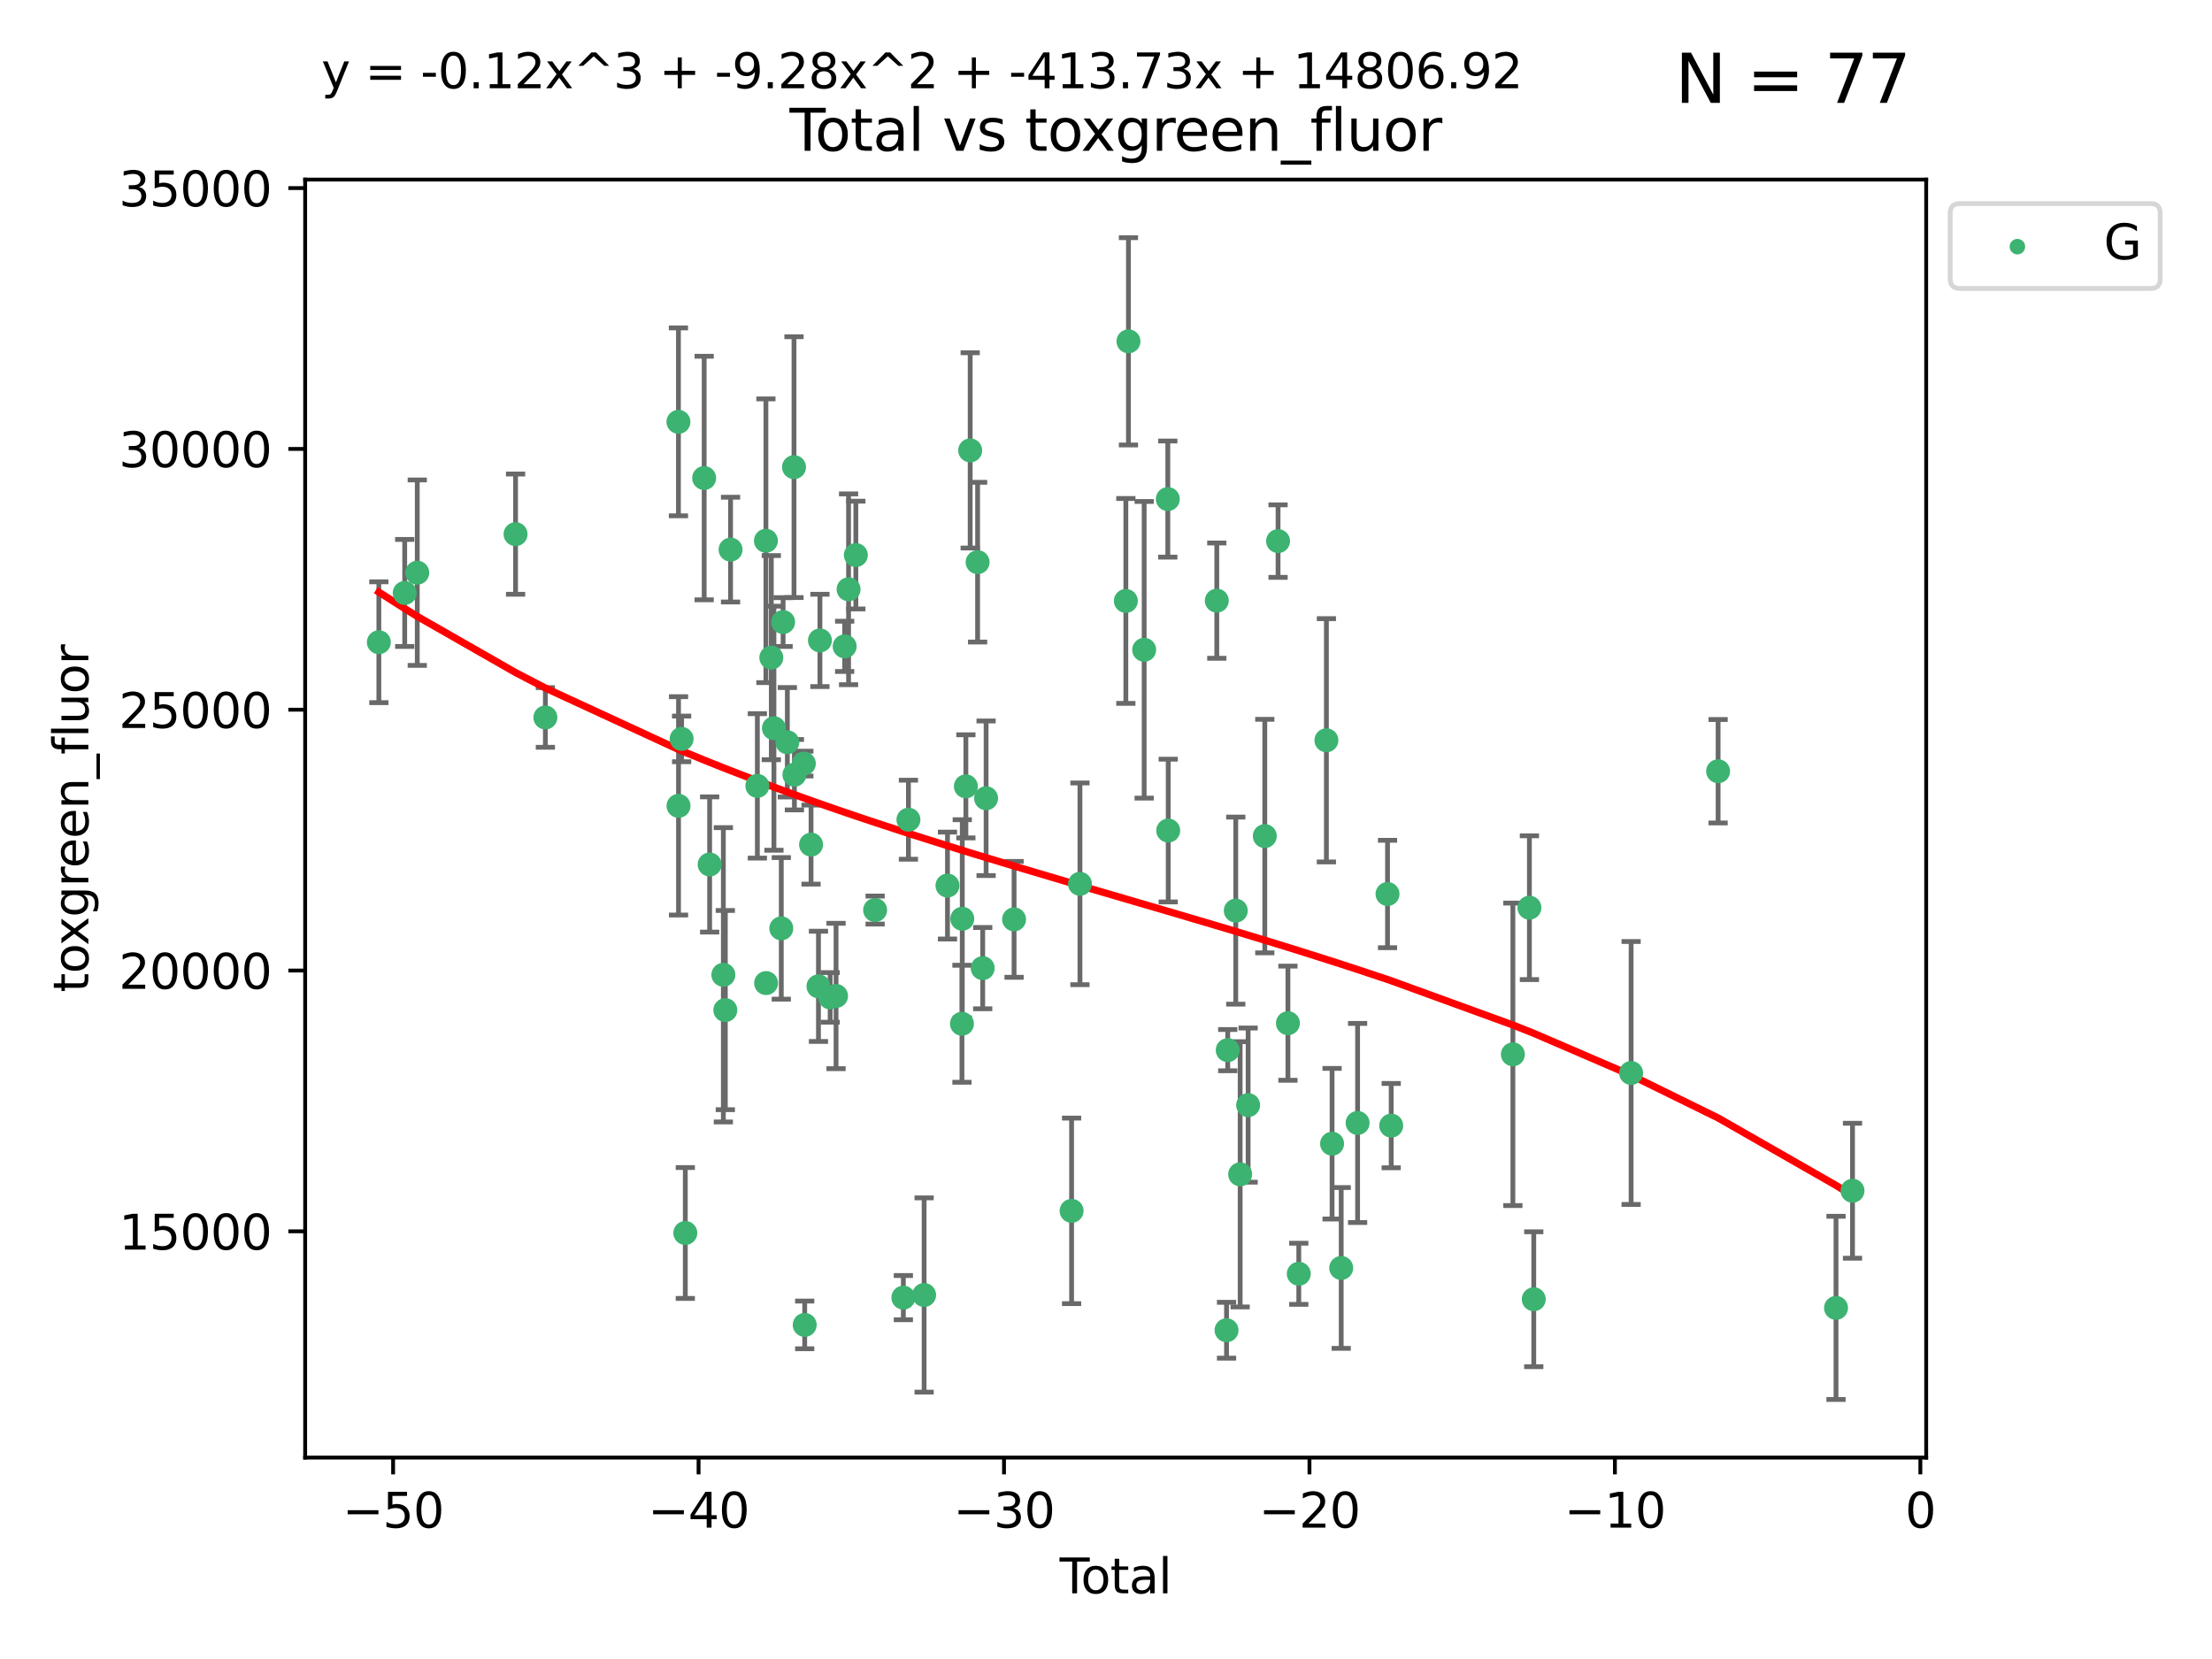 <?xml version="1.0" encoding="utf-8" standalone="no"?>
<!DOCTYPE svg PUBLIC "-//W3C//DTD SVG 1.1//EN"
  "http://www.w3.org/Graphics/SVG/1.1/DTD/svg11.dtd">
<svg xmlns:xlink="http://www.w3.org/1999/xlink" width="460.8pt" height="345.6pt" viewBox="0 0 460.8 345.6" xmlns="http://www.w3.org/2000/svg" version="1.1">
 <defs>
  <style type="text/css">*{stroke-linejoin: round; stroke-linecap: butt}</style>
 </defs>
 <g id="figure_1">
  <g id="patch_1">
   <path d="M 0 345.6 
L 460.8 345.6 
L 460.8 0 
L 0 0 
z
" style="fill: #ffffff"/>
  </g>
  <g id="axes_1">
   <g id="patch_2">
    <path d="M 63.571 303.64 
L 401.26 303.64 
L 401.26 37.411 
L 63.571 37.411 
z
" style="fill: #ffffff"/>
   </g>
   <g id="PathCollection_1">
    <defs>
     <path id="mbdc3d5e7db" d="M 0 1.118 
C 0.297 1.118 0.581 1 0.791 0.791 
C 1 0.581 1.118 0.297 1.118 0 
C 1.118 -0.297 1 -0.581 0.791 -0.791 
C 0.581 -1 0.297 -1.118 0 -1.118 
C -0.297 -1.118 -0.581 -1 -0.791 -0.791 
C -1 -0.581 -1.118 -0.297 -1.118 0 
C -1.118 0.297 -1 0.581 -0.791 0.791 
C -0.581 1 -0.297 1.118 0 1.118 
z
" style="stroke: #3cb371"/>
    </defs>
    <g clip-path="url(#pe178b779c0)">
     <use xlink:href="#mbdc3d5e7db" x="78.921" y="133.79" style="fill: #3cb371; stroke: #3cb371"/>
     <use xlink:href="#mbdc3d5e7db" x="84.308" y="123.522" style="fill: #3cb371; stroke: #3cb371"/>
     <use xlink:href="#mbdc3d5e7db" x="86.925" y="119.301" style="fill: #3cb371; stroke: #3cb371"/>
     <use xlink:href="#mbdc3d5e7db" x="107.401" y="111.272" style="fill: #3cb371; stroke: #3cb371"/>
     <use xlink:href="#mbdc3d5e7db" x="113.612" y="149.46" style="fill: #3cb371; stroke: #3cb371"/>
     <use xlink:href="#mbdc3d5e7db" x="141.332" y="87.879" style="fill: #3cb371; stroke: #3cb371"/>
     <use xlink:href="#mbdc3d5e7db" x="141.35" y="167.877" style="fill: #3cb371; stroke: #3cb371"/>
     <use xlink:href="#mbdc3d5e7db" x="141.993" y="153.924" style="fill: #3cb371; stroke: #3cb371"/>
     <use xlink:href="#mbdc3d5e7db" x="142.761" y="256.852" style="fill: #3cb371; stroke: #3cb371"/>
     <use xlink:href="#mbdc3d5e7db" x="146.692" y="99.579" style="fill: #3cb371; stroke: #3cb371"/>
     <use xlink:href="#mbdc3d5e7db" x="147.832" y="180.088" style="fill: #3cb371; stroke: #3cb371"/>
     <use xlink:href="#mbdc3d5e7db" x="150.687" y="203.068" style="fill: #3cb371; stroke: #3cb371"/>
     <use xlink:href="#mbdc3d5e7db" x="151.098" y="210.422" style="fill: #3cb371; stroke: #3cb371"/>
     <use xlink:href="#mbdc3d5e7db" x="152.188" y="114.493" style="fill: #3cb371; stroke: #3cb371"/>
     <use xlink:href="#mbdc3d5e7db" x="157.772" y="163.714" style="fill: #3cb371; stroke: #3cb371"/>
     <use xlink:href="#mbdc3d5e7db" x="159.553" y="112.651" style="fill: #3cb371; stroke: #3cb371"/>
     <use xlink:href="#mbdc3d5e7db" x="159.594" y="204.793" style="fill: #3cb371; stroke: #3cb371"/>
     <use xlink:href="#mbdc3d5e7db" x="160.679" y="136.995" style="fill: #3cb371; stroke: #3cb371"/>
     <use xlink:href="#mbdc3d5e7db" x="161.225" y="151.7" style="fill: #3cb371; stroke: #3cb371"/>
     <use xlink:href="#mbdc3d5e7db" x="162.757" y="193.393" style="fill: #3cb371; stroke: #3cb371"/>
     <use xlink:href="#mbdc3d5e7db" x="163.135" y="129.588" style="fill: #3cb371; stroke: #3cb371"/>
     <use xlink:href="#mbdc3d5e7db" x="164.018" y="154.629" style="fill: #3cb371; stroke: #3cb371"/>
     <use xlink:href="#mbdc3d5e7db" x="165.404" y="97.313" style="fill: #3cb371; stroke: #3cb371"/>
     <use xlink:href="#mbdc3d5e7db" x="165.49" y="161.385" style="fill: #3cb371; stroke: #3cb371"/>
     <use xlink:href="#mbdc3d5e7db" x="167.452" y="159.069" style="fill: #3cb371; stroke: #3cb371"/>
     <use xlink:href="#mbdc3d5e7db" x="167.635" y="276.006" style="fill: #3cb371; stroke: #3cb371"/>
     <use xlink:href="#mbdc3d5e7db" x="168.958" y="175.945" style="fill: #3cb371; stroke: #3cb371"/>
     <use xlink:href="#mbdc3d5e7db" x="170.502" y="205.47" style="fill: #3cb371; stroke: #3cb371"/>
     <use xlink:href="#mbdc3d5e7db" x="170.806" y="133.412" style="fill: #3cb371; stroke: #3cb371"/>
     <use xlink:href="#mbdc3d5e7db" x="172.94" y="207.78" style="fill: #3cb371; stroke: #3cb371"/>
     <use xlink:href="#mbdc3d5e7db" x="174.165" y="207.477" style="fill: #3cb371; stroke: #3cb371"/>
     <use xlink:href="#mbdc3d5e7db" x="175.958" y="134.649" style="fill: #3cb371; stroke: #3cb371"/>
     <use xlink:href="#mbdc3d5e7db" x="176.774" y="122.761" style="fill: #3cb371; stroke: #3cb371"/>
     <use xlink:href="#mbdc3d5e7db" x="178.287" y="115.631" style="fill: #3cb371; stroke: #3cb371"/>
     <use xlink:href="#mbdc3d5e7db" x="182.304" y="189.581" style="fill: #3cb371; stroke: #3cb371"/>
     <use xlink:href="#mbdc3d5e7db" x="188.185" y="270.322" style="fill: #3cb371; stroke: #3cb371"/>
     <use xlink:href="#mbdc3d5e7db" x="189.243" y="170.758" style="fill: #3cb371; stroke: #3cb371"/>
     <use xlink:href="#mbdc3d5e7db" x="192.511" y="269.768" style="fill: #3cb371; stroke: #3cb371"/>
     <use xlink:href="#mbdc3d5e7db" x="197.378" y="184.477" style="fill: #3cb371; stroke: #3cb371"/>
     <use xlink:href="#mbdc3d5e7db" x="200.393" y="213.27" style="fill: #3cb371; stroke: #3cb371"/>
     <use xlink:href="#mbdc3d5e7db" x="200.458" y="191.398" style="fill: #3cb371; stroke: #3cb371"/>
     <use xlink:href="#mbdc3d5e7db" x="201.21" y="163.812" style="fill: #3cb371; stroke: #3cb371"/>
     <use xlink:href="#mbdc3d5e7db" x="202.107" y="93.826" style="fill: #3cb371; stroke: #3cb371"/>
     <use xlink:href="#mbdc3d5e7db" x="203.653" y="117.11" style="fill: #3cb371; stroke: #3cb371"/>
     <use xlink:href="#mbdc3d5e7db" x="204.715" y="201.678" style="fill: #3cb371; stroke: #3cb371"/>
     <use xlink:href="#mbdc3d5e7db" x="205.422" y="166.292" style="fill: #3cb371; stroke: #3cb371"/>
     <use xlink:href="#mbdc3d5e7db" x="211.25" y="191.519" style="fill: #3cb371; stroke: #3cb371"/>
     <use xlink:href="#mbdc3d5e7db" x="223.233" y="252.246" style="fill: #3cb371; stroke: #3cb371"/>
     <use xlink:href="#mbdc3d5e7db" x="224.975" y="184.12" style="fill: #3cb371; stroke: #3cb371"/>
     <use xlink:href="#mbdc3d5e7db" x="234.536" y="125.188" style="fill: #3cb371; stroke: #3cb371"/>
     <use xlink:href="#mbdc3d5e7db" x="235.078" y="71.105" style="fill: #3cb371; stroke: #3cb371"/>
     <use xlink:href="#mbdc3d5e7db" x="238.351" y="135.364" style="fill: #3cb371; stroke: #3cb371"/>
     <use xlink:href="#mbdc3d5e7db" x="243.276" y="103.964" style="fill: #3cb371; stroke: #3cb371"/>
     <use xlink:href="#mbdc3d5e7db" x="243.361" y="173.02" style="fill: #3cb371; stroke: #3cb371"/>
     <use xlink:href="#mbdc3d5e7db" x="253.481" y="125.125" style="fill: #3cb371; stroke: #3cb371"/>
     <use xlink:href="#mbdc3d5e7db" x="255.51" y="277.113" style="fill: #3cb371; stroke: #3cb371"/>
     <use xlink:href="#mbdc3d5e7db" x="255.758" y="218.767" style="fill: #3cb371; stroke: #3cb371"/>
     <use xlink:href="#mbdc3d5e7db" x="257.434" y="189.7" style="fill: #3cb371; stroke: #3cb371"/>
     <use xlink:href="#mbdc3d5e7db" x="258.348" y="244.634" style="fill: #3cb371; stroke: #3cb371"/>
     <use xlink:href="#mbdc3d5e7db" x="260.008" y="230.214" style="fill: #3cb371; stroke: #3cb371"/>
     <use xlink:href="#mbdc3d5e7db" x="263.48" y="174.174" style="fill: #3cb371; stroke: #3cb371"/>
     <use xlink:href="#mbdc3d5e7db" x="266.244" y="112.721" style="fill: #3cb371; stroke: #3cb371"/>
     <use xlink:href="#mbdc3d5e7db" x="268.299" y="213.15" style="fill: #3cb371; stroke: #3cb371"/>
     <use xlink:href="#mbdc3d5e7db" x="270.56" y="265.352" style="fill: #3cb371; stroke: #3cb371"/>
     <use xlink:href="#mbdc3d5e7db" x="276.314" y="154.216" style="fill: #3cb371; stroke: #3cb371"/>
     <use xlink:href="#mbdc3d5e7db" x="277.497" y="238.254" style="fill: #3cb371; stroke: #3cb371"/>
     <use xlink:href="#mbdc3d5e7db" x="279.398" y="264.139" style="fill: #3cb371; stroke: #3cb371"/>
     <use xlink:href="#mbdc3d5e7db" x="282.812" y="233.936" style="fill: #3cb371; stroke: #3cb371"/>
     <use xlink:href="#mbdc3d5e7db" x="289.048" y="186.237" style="fill: #3cb371; stroke: #3cb371"/>
     <use xlink:href="#mbdc3d5e7db" x="289.814" y="234.489" style="fill: #3cb371; stroke: #3cb371"/>
     <use xlink:href="#mbdc3d5e7db" x="315.161" y="219.635" style="fill: #3cb371; stroke: #3cb371"/>
     <use xlink:href="#mbdc3d5e7db" x="318.603" y="189.091" style="fill: #3cb371; stroke: #3cb371"/>
     <use xlink:href="#mbdc3d5e7db" x="319.511" y="270.655" style="fill: #3cb371; stroke: #3cb371"/>
     <use xlink:href="#mbdc3d5e7db" x="339.791" y="223.523" style="fill: #3cb371; stroke: #3cb371"/>
     <use xlink:href="#mbdc3d5e7db" x="357.915" y="160.664" style="fill: #3cb371; stroke: #3cb371"/>
     <use xlink:href="#mbdc3d5e7db" x="382.476" y="272.458" style="fill: #3cb371; stroke: #3cb371"/>
     <use xlink:href="#mbdc3d5e7db" x="385.911" y="248.052" style="fill: #3cb371; stroke: #3cb371"/>
    </g>
   </g>
   <g id="matplotlib.axis_1">
    <g id="xtick_1">
     <g id="line2d_1">
      <defs>
       <path id="mba09e22547" d="M 0 0 
L 0 3.5 
" style="stroke: #000000; stroke-width: 0.8"/>
      </defs>
      <g>
       <use xlink:href="#mba09e22547" x="81.892" y="303.64" style="stroke: #000000; stroke-width: 0.8"/>
      </g>
     </g>
     <g id="text_1">
      <!-- −50 -->
      <g transform="translate(71.339 318.238)scale(0.1 -0.1)">
       <defs>
        <path id="DejaVuSans-2212" d="M 678 2272 
L 4684 2272 
L 4684 1741 
L 678 1741 
L 678 2272 
z
" transform="scale(0.016)"/>
        <path id="DejaVuSans-35" d="M 691 4666 
L 3169 4666 
L 3169 4134 
L 1269 4134 
L 1269 2991 
Q 1406 3038 1543 3061 
Q 1681 3084 1819 3084 
Q 2600 3084 3056 2656 
Q 3513 2228 3513 1497 
Q 3513 744 3044 326 
Q 2575 -91 1722 -91 
Q 1428 -91 1123 -41 
Q 819 9 494 109 
L 494 744 
Q 775 591 1075 516 
Q 1375 441 1709 441 
Q 2250 441 2565 725 
Q 2881 1009 2881 1497 
Q 2881 1984 2565 2268 
Q 2250 2553 1709 2553 
Q 1456 2553 1204 2497 
Q 953 2441 691 2322 
L 691 4666 
z
" transform="scale(0.016)"/>
        <path id="DejaVuSans-30" d="M 2034 4250 
Q 1547 4250 1301 3770 
Q 1056 3291 1056 2328 
Q 1056 1369 1301 889 
Q 1547 409 2034 409 
Q 2525 409 2770 889 
Q 3016 1369 3016 2328 
Q 3016 3291 2770 3770 
Q 2525 4250 2034 4250 
z
M 2034 4750 
Q 2819 4750 3233 4129 
Q 3647 3509 3647 2328 
Q 3647 1150 3233 529 
Q 2819 -91 2034 -91 
Q 1250 -91 836 529 
Q 422 1150 422 2328 
Q 422 3509 836 4129 
Q 1250 4750 2034 4750 
z
" transform="scale(0.016)"/>
       </defs>
       <use xlink:href="#DejaVuSans-2212"/>
       <use xlink:href="#DejaVuSans-35" x="83.789"/>
       <use xlink:href="#DejaVuSans-30" x="147.412"/>
      </g>
     </g>
    </g>
    <g id="xtick_2">
     <g id="line2d_2">
      <g>
       <use xlink:href="#mba09e22547" x="145.522" y="303.64" style="stroke: #000000; stroke-width: 0.8"/>
      </g>
     </g>
     <g id="text_2">
      <!-- −40 -->
      <g transform="translate(134.97 318.238)scale(0.1 -0.1)">
       <defs>
        <path id="DejaVuSans-34" d="M 2419 4116 
L 825 1625 
L 2419 1625 
L 2419 4116 
z
M 2253 4666 
L 3047 4666 
L 3047 1625 
L 3713 1625 
L 3713 1100 
L 3047 1100 
L 3047 0 
L 2419 0 
L 2419 1100 
L 313 1100 
L 313 1709 
L 2253 4666 
z
" transform="scale(0.016)"/>
       </defs>
       <use xlink:href="#DejaVuSans-2212"/>
       <use xlink:href="#DejaVuSans-34" x="83.789"/>
       <use xlink:href="#DejaVuSans-30" x="147.412"/>
      </g>
     </g>
    </g>
    <g id="xtick_3">
     <g id="line2d_3">
      <g>
       <use xlink:href="#mba09e22547" x="209.153" y="303.64" style="stroke: #000000; stroke-width: 0.8"/>
      </g>
     </g>
     <g id="text_3">
      <!-- −30 -->
      <g transform="translate(198.601 318.238)scale(0.1 -0.1)">
       <defs>
        <path id="DejaVuSans-33" d="M 2597 2516 
Q 3050 2419 3304 2112 
Q 3559 1806 3559 1356 
Q 3559 666 3084 287 
Q 2609 -91 1734 -91 
Q 1441 -91 1130 -33 
Q 819 25 488 141 
L 488 750 
Q 750 597 1062 519 
Q 1375 441 1716 441 
Q 2309 441 2620 675 
Q 2931 909 2931 1356 
Q 2931 1769 2642 2001 
Q 2353 2234 1838 2234 
L 1294 2234 
L 1294 2753 
L 1863 2753 
Q 2328 2753 2575 2939 
Q 2822 3125 2822 3475 
Q 2822 3834 2567 4026 
Q 2313 4219 1838 4219 
Q 1578 4219 1281 4162 
Q 984 4106 628 3988 
L 628 4550 
Q 988 4650 1302 4700 
Q 1616 4750 1894 4750 
Q 2613 4750 3031 4423 
Q 3450 4097 3450 3541 
Q 3450 3153 3228 2886 
Q 3006 2619 2597 2516 
z
" transform="scale(0.016)"/>
       </defs>
       <use xlink:href="#DejaVuSans-2212"/>
       <use xlink:href="#DejaVuSans-33" x="83.789"/>
       <use xlink:href="#DejaVuSans-30" x="147.412"/>
      </g>
     </g>
    </g>
    <g id="xtick_4">
     <g id="line2d_4">
      <g>
       <use xlink:href="#mba09e22547" x="272.784" y="303.64" style="stroke: #000000; stroke-width: 0.8"/>
      </g>
     </g>
     <g id="text_4">
      <!-- −20 -->
      <g transform="translate(262.232 318.238)scale(0.1 -0.1)">
       <defs>
        <path id="DejaVuSans-32" d="M 1228 531 
L 3431 531 
L 3431 0 
L 469 0 
L 469 531 
Q 828 903 1448 1529 
Q 2069 2156 2228 2338 
Q 2531 2678 2651 2914 
Q 2772 3150 2772 3378 
Q 2772 3750 2511 3984 
Q 2250 4219 1831 4219 
Q 1534 4219 1204 4116 
Q 875 4013 500 3803 
L 500 4441 
Q 881 4594 1212 4672 
Q 1544 4750 1819 4750 
Q 2544 4750 2975 4387 
Q 3406 4025 3406 3419 
Q 3406 3131 3298 2873 
Q 3191 2616 2906 2266 
Q 2828 2175 2409 1742 
Q 1991 1309 1228 531 
z
" transform="scale(0.016)"/>
       </defs>
       <use xlink:href="#DejaVuSans-2212"/>
       <use xlink:href="#DejaVuSans-32" x="83.789"/>
       <use xlink:href="#DejaVuSans-30" x="147.412"/>
      </g>
     </g>
    </g>
    <g id="xtick_5">
     <g id="line2d_5">
      <g>
       <use xlink:href="#mba09e22547" x="336.415" y="303.64" style="stroke: #000000; stroke-width: 0.8"/>
      </g>
     </g>
     <g id="text_5">
      <!-- −10 -->
      <g transform="translate(325.862 318.238)scale(0.1 -0.1)">
       <defs>
        <path id="DejaVuSans-31" d="M 794 531 
L 1825 531 
L 1825 4091 
L 703 3866 
L 703 4441 
L 1819 4666 
L 2450 4666 
L 2450 531 
L 3481 531 
L 3481 0 
L 794 0 
L 794 531 
z
" transform="scale(0.016)"/>
       </defs>
       <use xlink:href="#DejaVuSans-2212"/>
       <use xlink:href="#DejaVuSans-31" x="83.789"/>
       <use xlink:href="#DejaVuSans-30" x="147.412"/>
      </g>
     </g>
    </g>
    <g id="xtick_6">
     <g id="line2d_6">
      <g>
       <use xlink:href="#mba09e22547" x="400.046" y="303.64" style="stroke: #000000; stroke-width: 0.8"/>
      </g>
     </g>
     <g id="text_6">
      <!-- 0 -->
      <g transform="translate(396.864 318.238)scale(0.1 -0.1)">
       <use xlink:href="#DejaVuSans-30"/>
      </g>
     </g>
    </g>
    <g id="text_7">
     <!-- Total -->
     <g transform="translate(220.739 331.917)scale(0.1 -0.1)">
      <defs>
       <path id="DejaVuSans-54" d="M -19 4666 
L 3928 4666 
L 3928 4134 
L 2272 4134 
L 2272 0 
L 1638 0 
L 1638 4134 
L -19 4134 
L -19 4666 
z
" transform="scale(0.016)"/>
       <path id="DejaVuSans-6f" d="M 1959 3097 
Q 1497 3097 1228 2736 
Q 959 2375 959 1747 
Q 959 1119 1226 758 
Q 1494 397 1959 397 
Q 2419 397 2687 759 
Q 2956 1122 2956 1747 
Q 2956 2369 2687 2733 
Q 2419 3097 1959 3097 
z
M 1959 3584 
Q 2709 3584 3137 3096 
Q 3566 2609 3566 1747 
Q 3566 888 3137 398 
Q 2709 -91 1959 -91 
Q 1206 -91 779 398 
Q 353 888 353 1747 
Q 353 2609 779 3096 
Q 1206 3584 1959 3584 
z
" transform="scale(0.016)"/>
       <path id="DejaVuSans-74" d="M 1172 4494 
L 1172 3500 
L 2356 3500 
L 2356 3053 
L 1172 3053 
L 1172 1153 
Q 1172 725 1289 603 
Q 1406 481 1766 481 
L 2356 481 
L 2356 0 
L 1766 0 
Q 1100 0 847 248 
Q 594 497 594 1153 
L 594 3053 
L 172 3053 
L 172 3500 
L 594 3500 
L 594 4494 
L 1172 4494 
z
" transform="scale(0.016)"/>
       <path id="DejaVuSans-61" d="M 2194 1759 
Q 1497 1759 1228 1600 
Q 959 1441 959 1056 
Q 959 750 1161 570 
Q 1363 391 1709 391 
Q 2188 391 2477 730 
Q 2766 1069 2766 1631 
L 2766 1759 
L 2194 1759 
z
M 3341 1997 
L 3341 0 
L 2766 0 
L 2766 531 
Q 2569 213 2275 61 
Q 1981 -91 1556 -91 
Q 1019 -91 701 211 
Q 384 513 384 1019 
Q 384 1609 779 1909 
Q 1175 2209 1959 2209 
L 2766 2209 
L 2766 2266 
Q 2766 2663 2505 2880 
Q 2244 3097 1772 3097 
Q 1472 3097 1187 3025 
Q 903 2953 641 2809 
L 641 3341 
Q 956 3463 1253 3523 
Q 1550 3584 1831 3584 
Q 2591 3584 2966 3190 
Q 3341 2797 3341 1997 
z
" transform="scale(0.016)"/>
       <path id="DejaVuSans-6c" d="M 603 4863 
L 1178 4863 
L 1178 0 
L 603 0 
L 603 4863 
z
" transform="scale(0.016)"/>
      </defs>
      <use xlink:href="#DejaVuSans-54"/>
      <use xlink:href="#DejaVuSans-6f" x="44.084"/>
      <use xlink:href="#DejaVuSans-74" x="105.266"/>
      <use xlink:href="#DejaVuSans-61" x="144.475"/>
      <use xlink:href="#DejaVuSans-6c" x="205.754"/>
     </g>
    </g>
   </g>
   <g id="matplotlib.axis_2">
    <g id="ytick_1">
     <g id="line2d_7">
      <defs>
       <path id="m887d9273f3" d="M 0 0 
L -3.5 0 
" style="stroke: #000000; stroke-width: 0.8"/>
      </defs>
      <g>
       <use xlink:href="#m887d9273f3" x="63.571" y="256.511" style="stroke: #000000; stroke-width: 0.8"/>
      </g>
     </g>
     <g id="text_8">
      <!-- 15000 -->
      <g transform="translate(24.759 260.31)scale(0.1 -0.1)">
       <use xlink:href="#DejaVuSans-31"/>
       <use xlink:href="#DejaVuSans-35" x="63.623"/>
       <use xlink:href="#DejaVuSans-30" x="127.246"/>
       <use xlink:href="#DejaVuSans-30" x="190.869"/>
       <use xlink:href="#DejaVuSans-30" x="254.492"/>
      </g>
     </g>
    </g>
    <g id="ytick_2">
     <g id="line2d_8">
      <g>
       <use xlink:href="#m887d9273f3" x="63.571" y="202.179" style="stroke: #000000; stroke-width: 0.8"/>
      </g>
     </g>
     <g id="text_9">
      <!-- 20000 -->
      <g transform="translate(24.759 205.978)scale(0.1 -0.1)">
       <use xlink:href="#DejaVuSans-32"/>
       <use xlink:href="#DejaVuSans-30" x="63.623"/>
       <use xlink:href="#DejaVuSans-30" x="127.246"/>
       <use xlink:href="#DejaVuSans-30" x="190.869"/>
       <use xlink:href="#DejaVuSans-30" x="254.492"/>
      </g>
     </g>
    </g>
    <g id="ytick_3">
     <g id="line2d_9">
      <g>
       <use xlink:href="#m887d9273f3" x="63.571" y="147.847" style="stroke: #000000; stroke-width: 0.8"/>
      </g>
     </g>
     <g id="text_10">
      <!-- 25000 -->
      <g transform="translate(24.759 151.646)scale(0.1 -0.1)">
       <use xlink:href="#DejaVuSans-32"/>
       <use xlink:href="#DejaVuSans-35" x="63.623"/>
       <use xlink:href="#DejaVuSans-30" x="127.246"/>
       <use xlink:href="#DejaVuSans-30" x="190.869"/>
       <use xlink:href="#DejaVuSans-30" x="254.492"/>
      </g>
     </g>
    </g>
    <g id="ytick_4">
     <g id="line2d_10">
      <g>
       <use xlink:href="#m887d9273f3" x="63.571" y="93.515" style="stroke: #000000; stroke-width: 0.8"/>
      </g>
     </g>
     <g id="text_11">
      <!-- 30000 -->
      <g transform="translate(24.759 97.315)scale(0.1 -0.1)">
       <use xlink:href="#DejaVuSans-33"/>
       <use xlink:href="#DejaVuSans-30" x="63.623"/>
       <use xlink:href="#DejaVuSans-30" x="127.246"/>
       <use xlink:href="#DejaVuSans-30" x="190.869"/>
       <use xlink:href="#DejaVuSans-30" x="254.492"/>
      </g>
     </g>
    </g>
    <g id="ytick_5">
     <g id="line2d_11">
      <g>
       <use xlink:href="#m887d9273f3" x="63.571" y="39.183" style="stroke: #000000; stroke-width: 0.8"/>
      </g>
     </g>
     <g id="text_12">
      <!-- 35000 -->
      <g transform="translate(24.759 42.983)scale(0.1 -0.1)">
       <use xlink:href="#DejaVuSans-33"/>
       <use xlink:href="#DejaVuSans-35" x="63.623"/>
       <use xlink:href="#DejaVuSans-30" x="127.246"/>
       <use xlink:href="#DejaVuSans-30" x="190.869"/>
       <use xlink:href="#DejaVuSans-30" x="254.492"/>
      </g>
     </g>
    </g>
    <g id="text_13">
     <!-- toxgreen_fluor -->
     <g transform="translate(18.401 206.72)rotate(-90)scale(0.1 -0.1)">
      <defs>
       <path id="DejaVuSans-78" d="M 3513 3500 
L 2247 1797 
L 3578 0 
L 2900 0 
L 1881 1375 
L 863 0 
L 184 0 
L 1544 1831 
L 300 3500 
L 978 3500 
L 1906 2253 
L 2834 3500 
L 3513 3500 
z
" transform="scale(0.016)"/>
       <path id="DejaVuSans-67" d="M 2906 1791 
Q 2906 2416 2648 2759 
Q 2391 3103 1925 3103 
Q 1463 3103 1205 2759 
Q 947 2416 947 1791 
Q 947 1169 1205 825 
Q 1463 481 1925 481 
Q 2391 481 2648 825 
Q 2906 1169 2906 1791 
z
M 3481 434 
Q 3481 -459 3084 -895 
Q 2688 -1331 1869 -1331 
Q 1566 -1331 1297 -1286 
Q 1028 -1241 775 -1147 
L 775 -588 
Q 1028 -725 1275 -790 
Q 1522 -856 1778 -856 
Q 2344 -856 2625 -561 
Q 2906 -266 2906 331 
L 2906 616 
Q 2728 306 2450 153 
Q 2172 0 1784 0 
Q 1141 0 747 490 
Q 353 981 353 1791 
Q 353 2603 747 3093 
Q 1141 3584 1784 3584 
Q 2172 3584 2450 3431 
Q 2728 3278 2906 2969 
L 2906 3500 
L 3481 3500 
L 3481 434 
z
" transform="scale(0.016)"/>
       <path id="DejaVuSans-72" d="M 2631 2963 
Q 2534 3019 2420 3045 
Q 2306 3072 2169 3072 
Q 1681 3072 1420 2755 
Q 1159 2438 1159 1844 
L 1159 0 
L 581 0 
L 581 3500 
L 1159 3500 
L 1159 2956 
Q 1341 3275 1631 3429 
Q 1922 3584 2338 3584 
Q 2397 3584 2469 3576 
Q 2541 3569 2628 3553 
L 2631 2963 
z
" transform="scale(0.016)"/>
       <path id="DejaVuSans-65" d="M 3597 1894 
L 3597 1613 
L 953 1613 
Q 991 1019 1311 708 
Q 1631 397 2203 397 
Q 2534 397 2845 478 
Q 3156 559 3463 722 
L 3463 178 
Q 3153 47 2828 -22 
Q 2503 -91 2169 -91 
Q 1331 -91 842 396 
Q 353 884 353 1716 
Q 353 2575 817 3079 
Q 1281 3584 2069 3584 
Q 2775 3584 3186 3129 
Q 3597 2675 3597 1894 
z
M 3022 2063 
Q 3016 2534 2758 2815 
Q 2500 3097 2075 3097 
Q 1594 3097 1305 2825 
Q 1016 2553 972 2059 
L 3022 2063 
z
" transform="scale(0.016)"/>
       <path id="DejaVuSans-6e" d="M 3513 2113 
L 3513 0 
L 2938 0 
L 2938 2094 
Q 2938 2591 2744 2837 
Q 2550 3084 2163 3084 
Q 1697 3084 1428 2787 
Q 1159 2491 1159 1978 
L 1159 0 
L 581 0 
L 581 3500 
L 1159 3500 
L 1159 2956 
Q 1366 3272 1645 3428 
Q 1925 3584 2291 3584 
Q 2894 3584 3203 3211 
Q 3513 2838 3513 2113 
z
" transform="scale(0.016)"/>
       <path id="DejaVuSans-5f" d="M 3263 -1063 
L 3263 -1509 
L -63 -1509 
L -63 -1063 
L 3263 -1063 
z
" transform="scale(0.016)"/>
       <path id="DejaVuSans-66" d="M 2375 4863 
L 2375 4384 
L 1825 4384 
Q 1516 4384 1395 4259 
Q 1275 4134 1275 3809 
L 1275 3500 
L 2222 3500 
L 2222 3053 
L 1275 3053 
L 1275 0 
L 697 0 
L 697 3053 
L 147 3053 
L 147 3500 
L 697 3500 
L 697 3744 
Q 697 4328 969 4595 
Q 1241 4863 1831 4863 
L 2375 4863 
z
" transform="scale(0.016)"/>
       <path id="DejaVuSans-75" d="M 544 1381 
L 544 3500 
L 1119 3500 
L 1119 1403 
Q 1119 906 1312 657 
Q 1506 409 1894 409 
Q 2359 409 2629 706 
Q 2900 1003 2900 1516 
L 2900 3500 
L 3475 3500 
L 3475 0 
L 2900 0 
L 2900 538 
Q 2691 219 2414 64 
Q 2138 -91 1772 -91 
Q 1169 -91 856 284 
Q 544 659 544 1381 
z
M 1991 3584 
L 1991 3584 
z
" transform="scale(0.016)"/>
      </defs>
      <use xlink:href="#DejaVuSans-74"/>
      <use xlink:href="#DejaVuSans-6f" x="39.209"/>
      <use xlink:href="#DejaVuSans-78" x="97.266"/>
      <use xlink:href="#DejaVuSans-67" x="156.445"/>
      <use xlink:href="#DejaVuSans-72" x="219.922"/>
      <use xlink:href="#DejaVuSans-65" x="258.785"/>
      <use xlink:href="#DejaVuSans-65" x="320.309"/>
      <use xlink:href="#DejaVuSans-6e" x="381.832"/>
      <use xlink:href="#DejaVuSans-5f" x="445.211"/>
      <use xlink:href="#DejaVuSans-66" x="495.211"/>
      <use xlink:href="#DejaVuSans-6c" x="530.416"/>
      <use xlink:href="#DejaVuSans-75" x="558.199"/>
      <use xlink:href="#DejaVuSans-6f" x="621.578"/>
      <use xlink:href="#DejaVuSans-72" x="682.76"/>
     </g>
    </g>
   </g>
   <g id="LineCollection_1">
    <path d="M 78.921 146.374 
L 78.921 121.206 
" clip-path="url(#pe178b779c0)" style="fill: none; stroke: #696969"/>
    <path d="M 84.308 134.672 
L 84.308 112.372 
" clip-path="url(#pe178b779c0)" style="fill: none; stroke: #696969"/>
    <path d="M 86.925 138.619 
L 86.925 99.984 
" clip-path="url(#pe178b779c0)" style="fill: none; stroke: #696969"/>
    <path d="M 107.401 123.797 
L 107.401 98.746 
" clip-path="url(#pe178b779c0)" style="fill: none; stroke: #696969"/>
    <path d="M 113.612 155.674 
L 113.612 143.247 
" clip-path="url(#pe178b779c0)" style="fill: none; stroke: #696969"/>
    <path d="M 141.332 107.449 
L 141.332 68.309 
" clip-path="url(#pe178b779c0)" style="fill: none; stroke: #696969"/>
    <path d="M 141.35 190.618 
L 141.35 145.135 
" clip-path="url(#pe178b779c0)" style="fill: none; stroke: #696969"/>
    <path d="M 141.993 158.679 
L 141.993 149.168 
" clip-path="url(#pe178b779c0)" style="fill: none; stroke: #696969"/>
    <path d="M 142.761 270.485 
L 142.761 243.219 
" clip-path="url(#pe178b779c0)" style="fill: none; stroke: #696969"/>
    <path d="M 146.692 124.947 
L 146.692 74.211 
" clip-path="url(#pe178b779c0)" style="fill: none; stroke: #696969"/>
    <path d="M 147.832 194.167 
L 147.832 166.008 
" clip-path="url(#pe178b779c0)" style="fill: none; stroke: #696969"/>
    <path d="M 150.687 233.726 
L 150.687 172.411 
" clip-path="url(#pe178b779c0)" style="fill: none; stroke: #696969"/>
    <path d="M 151.098 231.17 
L 151.098 189.675 
" clip-path="url(#pe178b779c0)" style="fill: none; stroke: #696969"/>
    <path d="M 152.188 125.404 
L 152.188 103.582 
" clip-path="url(#pe178b779c0)" style="fill: none; stroke: #696969"/>
    <path d="M 157.772 178.757 
L 157.772 148.671 
" clip-path="url(#pe178b779c0)" style="fill: none; stroke: #696969"/>
    <path d="M 159.553 142.202 
L 159.553 83.101 
" clip-path="url(#pe178b779c0)" style="fill: none; stroke: #696969"/>
    <path d="M 159.594 205.606 
L 159.594 203.979 
" clip-path="url(#pe178b779c0)" style="fill: none; stroke: #696969"/>
    <path d="M 160.679 158.256 
L 160.679 115.734 
" clip-path="url(#pe178b779c0)" style="fill: none; stroke: #696969"/>
    <path d="M 161.225 177.121 
L 161.225 126.278 
" clip-path="url(#pe178b779c0)" style="fill: none; stroke: #696969"/>
    <path d="M 162.757 208.138 
L 162.757 178.649 
" clip-path="url(#pe178b779c0)" style="fill: none; stroke: #696969"/>
    <path d="M 163.135 134.672 
L 163.135 124.504 
" clip-path="url(#pe178b779c0)" style="fill: none; stroke: #696969"/>
    <path d="M 164.018 166.028 
L 164.018 143.229 
" clip-path="url(#pe178b779c0)" style="fill: none; stroke: #696969"/>
    <path d="M 165.404 124.482 
L 165.404 70.143 
" clip-path="url(#pe178b779c0)" style="fill: none; stroke: #696969"/>
    <path d="M 165.49 168.723 
L 165.49 154.047 
" clip-path="url(#pe178b779c0)" style="fill: none; stroke: #696969"/>
    <path d="M 167.452 161.651 
L 167.452 156.486 
" clip-path="url(#pe178b779c0)" style="fill: none; stroke: #696969"/>
    <path d="M 167.635 280.975 
L 167.635 271.036 
" clip-path="url(#pe178b779c0)" style="fill: none; stroke: #696969"/>
    <path d="M 168.958 184.179 
L 168.958 167.711 
" clip-path="url(#pe178b779c0)" style="fill: none; stroke: #696969"/>
    <path d="M 170.502 216.95 
L 170.502 193.99 
" clip-path="url(#pe178b779c0)" style="fill: none; stroke: #696969"/>
    <path d="M 170.806 143.03 
L 170.806 123.793 
" clip-path="url(#pe178b779c0)" style="fill: none; stroke: #696969"/>
    <path d="M 172.94 212.946 
L 172.94 202.614 
" clip-path="url(#pe178b779c0)" style="fill: none; stroke: #696969"/>
    <path d="M 174.165 222.62 
L 174.165 192.334 
" clip-path="url(#pe178b779c0)" style="fill: none; stroke: #696969"/>
    <path d="M 175.958 139.883 
L 175.958 129.415 
" clip-path="url(#pe178b779c0)" style="fill: none; stroke: #696969"/>
    <path d="M 176.774 142.632 
L 176.774 102.889 
" clip-path="url(#pe178b779c0)" style="fill: none; stroke: #696969"/>
    <path d="M 178.287 126.854 
L 178.287 104.409 
" clip-path="url(#pe178b779c0)" style="fill: none; stroke: #696969"/>
    <path d="M 182.304 192.497 
L 182.304 186.666 
" clip-path="url(#pe178b779c0)" style="fill: none; stroke: #696969"/>
    <path d="M 188.185 274.927 
L 188.185 265.717 
" clip-path="url(#pe178b779c0)" style="fill: none; stroke: #696969"/>
    <path d="M 189.243 178.993 
L 189.243 162.524 
" clip-path="url(#pe178b779c0)" style="fill: none; stroke: #696969"/>
    <path d="M 192.511 290 
L 192.511 249.536 
" clip-path="url(#pe178b779c0)" style="fill: none; stroke: #696969"/>
    <path d="M 197.378 195.612 
L 197.378 173.341 
" clip-path="url(#pe178b779c0)" style="fill: none; stroke: #696969"/>
    <path d="M 200.393 225.458 
L 200.393 201.081 
" clip-path="url(#pe178b779c0)" style="fill: none; stroke: #696969"/>
    <path d="M 200.458 212.033 
L 200.458 170.762 
" clip-path="url(#pe178b779c0)" style="fill: none; stroke: #696969"/>
    <path d="M 201.21 174.55 
L 201.21 153.073 
" clip-path="url(#pe178b779c0)" style="fill: none; stroke: #696969"/>
    <path d="M 202.107 114.162 
L 202.107 73.49 
" clip-path="url(#pe178b779c0)" style="fill: none; stroke: #696969"/>
    <path d="M 203.653 133.746 
L 203.653 100.474 
" clip-path="url(#pe178b779c0)" style="fill: none; stroke: #696969"/>
    <path d="M 204.715 210.139 
L 204.715 193.217 
" clip-path="url(#pe178b779c0)" style="fill: none; stroke: #696969"/>
    <path d="M 205.422 182.398 
L 205.422 150.186 
" clip-path="url(#pe178b779c0)" style="fill: none; stroke: #696969"/>
    <path d="M 211.25 203.589 
L 211.25 179.449 
" clip-path="url(#pe178b779c0)" style="fill: none; stroke: #696969"/>
    <path d="M 223.233 271.573 
L 223.233 232.92 
" clip-path="url(#pe178b779c0)" style="fill: none; stroke: #696969"/>
    <path d="M 224.975 205.132 
L 224.975 163.108 
" clip-path="url(#pe178b779c0)" style="fill: none; stroke: #696969"/>
    <path d="M 234.536 146.53 
L 234.536 103.845 
" clip-path="url(#pe178b779c0)" style="fill: none; stroke: #696969"/>
    <path d="M 235.078 92.698 
L 235.078 49.513 
" clip-path="url(#pe178b779c0)" style="fill: none; stroke: #696969"/>
    <path d="M 238.351 166.26 
L 238.351 104.469 
" clip-path="url(#pe178b779c0)" style="fill: none; stroke: #696969"/>
    <path d="M 243.276 116.06 
L 243.276 91.868 
" clip-path="url(#pe178b779c0)" style="fill: none; stroke: #696969"/>
    <path d="M 243.361 187.886 
L 243.361 158.154 
" clip-path="url(#pe178b779c0)" style="fill: none; stroke: #696969"/>
    <path d="M 253.481 137.135 
L 253.481 113.116 
" clip-path="url(#pe178b779c0)" style="fill: none; stroke: #696969"/>
    <path d="M 255.51 282.93 
L 255.51 271.296 
" clip-path="url(#pe178b779c0)" style="fill: none; stroke: #696969"/>
    <path d="M 255.758 223.062 
L 255.758 214.471 
" clip-path="url(#pe178b779c0)" style="fill: none; stroke: #696969"/>
    <path d="M 257.434 209.188 
L 257.434 170.212 
" clip-path="url(#pe178b779c0)" style="fill: none; stroke: #696969"/>
    <path d="M 258.348 272.261 
L 258.348 217.006 
" clip-path="url(#pe178b779c0)" style="fill: none; stroke: #696969"/>
    <path d="M 260.008 246.274 
L 260.008 214.154 
" clip-path="url(#pe178b779c0)" style="fill: none; stroke: #696969"/>
    <path d="M 263.48 198.498 
L 263.48 149.85 
" clip-path="url(#pe178b779c0)" style="fill: none; stroke: #696969"/>
    <path d="M 266.244 120.277 
L 266.244 105.165 
" clip-path="url(#pe178b779c0)" style="fill: none; stroke: #696969"/>
    <path d="M 268.299 225.044 
L 268.299 201.256 
" clip-path="url(#pe178b779c0)" style="fill: none; stroke: #696969"/>
    <path d="M 270.56 271.717 
L 270.56 258.986 
" clip-path="url(#pe178b779c0)" style="fill: none; stroke: #696969"/>
    <path d="M 276.314 179.556 
L 276.314 128.877 
" clip-path="url(#pe178b779c0)" style="fill: none; stroke: #696969"/>
    <path d="M 277.497 253.943 
L 277.497 222.565 
" clip-path="url(#pe178b779c0)" style="fill: none; stroke: #696969"/>
    <path d="M 279.398 280.886 
L 279.398 247.391 
" clip-path="url(#pe178b779c0)" style="fill: none; stroke: #696969"/>
    <path d="M 282.812 254.674 
L 282.812 213.198 
" clip-path="url(#pe178b779c0)" style="fill: none; stroke: #696969"/>
    <path d="M 289.048 197.422 
L 289.048 175.052 
" clip-path="url(#pe178b779c0)" style="fill: none; stroke: #696969"/>
    <path d="M 289.814 243.27 
L 289.814 225.708 
" clip-path="url(#pe178b779c0)" style="fill: none; stroke: #696969"/>
    <path d="M 315.161 251.141 
L 315.161 188.129 
" clip-path="url(#pe178b779c0)" style="fill: none; stroke: #696969"/>
    <path d="M 318.603 204.068 
L 318.603 174.113 
" clip-path="url(#pe178b779c0)" style="fill: none; stroke: #696969"/>
    <path d="M 319.511 284.706 
L 319.511 256.603 
" clip-path="url(#pe178b779c0)" style="fill: none; stroke: #696969"/>
    <path d="M 339.791 250.909 
L 339.791 196.137 
" clip-path="url(#pe178b779c0)" style="fill: none; stroke: #696969"/>
    <path d="M 357.915 171.44 
L 357.915 149.889 
" clip-path="url(#pe178b779c0)" style="fill: none; stroke: #696969"/>
    <path d="M 382.476 291.539 
L 382.476 253.376 
" clip-path="url(#pe178b779c0)" style="fill: none; stroke: #696969"/>
    <path d="M 385.911 262.109 
L 385.911 233.994 
" clip-path="url(#pe178b779c0)" style="fill: none; stroke: #696969"/>
   </g>
   <g id="line2d_12">
    <defs>
     <path id="mbe3754cd29" d="M 2 0 
L -2 -0 
" style="stroke: #696969"/>
    </defs>
    <g clip-path="url(#pe178b779c0)">
     <use xlink:href="#mbe3754cd29" x="78.921" y="146.374" style="fill: #696969; stroke: #696969"/>
     <use xlink:href="#mbe3754cd29" x="84.308" y="134.672" style="fill: #696969; stroke: #696969"/>
     <use xlink:href="#mbe3754cd29" x="86.925" y="138.619" style="fill: #696969; stroke: #696969"/>
     <use xlink:href="#mbe3754cd29" x="107.401" y="123.797" style="fill: #696969; stroke: #696969"/>
     <use xlink:href="#mbe3754cd29" x="113.612" y="155.674" style="fill: #696969; stroke: #696969"/>
     <use xlink:href="#mbe3754cd29" x="141.332" y="107.449" style="fill: #696969; stroke: #696969"/>
     <use xlink:href="#mbe3754cd29" x="141.35" y="190.618" style="fill: #696969; stroke: #696969"/>
     <use xlink:href="#mbe3754cd29" x="141.993" y="158.679" style="fill: #696969; stroke: #696969"/>
     <use xlink:href="#mbe3754cd29" x="142.761" y="270.485" style="fill: #696969; stroke: #696969"/>
     <use xlink:href="#mbe3754cd29" x="146.692" y="124.947" style="fill: #696969; stroke: #696969"/>
     <use xlink:href="#mbe3754cd29" x="147.832" y="194.167" style="fill: #696969; stroke: #696969"/>
     <use xlink:href="#mbe3754cd29" x="150.687" y="233.726" style="fill: #696969; stroke: #696969"/>
     <use xlink:href="#mbe3754cd29" x="151.098" y="231.17" style="fill: #696969; stroke: #696969"/>
     <use xlink:href="#mbe3754cd29" x="152.188" y="125.404" style="fill: #696969; stroke: #696969"/>
     <use xlink:href="#mbe3754cd29" x="157.772" y="178.757" style="fill: #696969; stroke: #696969"/>
     <use xlink:href="#mbe3754cd29" x="159.553" y="142.202" style="fill: #696969; stroke: #696969"/>
     <use xlink:href="#mbe3754cd29" x="159.594" y="205.606" style="fill: #696969; stroke: #696969"/>
     <use xlink:href="#mbe3754cd29" x="160.679" y="158.256" style="fill: #696969; stroke: #696969"/>
     <use xlink:href="#mbe3754cd29" x="161.225" y="177.121" style="fill: #696969; stroke: #696969"/>
     <use xlink:href="#mbe3754cd29" x="162.757" y="208.138" style="fill: #696969; stroke: #696969"/>
     <use xlink:href="#mbe3754cd29" x="163.135" y="134.672" style="fill: #696969; stroke: #696969"/>
     <use xlink:href="#mbe3754cd29" x="164.018" y="166.028" style="fill: #696969; stroke: #696969"/>
     <use xlink:href="#mbe3754cd29" x="165.404" y="124.482" style="fill: #696969; stroke: #696969"/>
     <use xlink:href="#mbe3754cd29" x="165.49" y="168.723" style="fill: #696969; stroke: #696969"/>
     <use xlink:href="#mbe3754cd29" x="167.452" y="161.651" style="fill: #696969; stroke: #696969"/>
     <use xlink:href="#mbe3754cd29" x="167.635" y="280.975" style="fill: #696969; stroke: #696969"/>
     <use xlink:href="#mbe3754cd29" x="168.958" y="184.179" style="fill: #696969; stroke: #696969"/>
     <use xlink:href="#mbe3754cd29" x="170.502" y="216.95" style="fill: #696969; stroke: #696969"/>
     <use xlink:href="#mbe3754cd29" x="170.806" y="143.03" style="fill: #696969; stroke: #696969"/>
     <use xlink:href="#mbe3754cd29" x="172.94" y="212.946" style="fill: #696969; stroke: #696969"/>
     <use xlink:href="#mbe3754cd29" x="174.165" y="222.62" style="fill: #696969; stroke: #696969"/>
     <use xlink:href="#mbe3754cd29" x="175.958" y="139.883" style="fill: #696969; stroke: #696969"/>
     <use xlink:href="#mbe3754cd29" x="176.774" y="142.632" style="fill: #696969; stroke: #696969"/>
     <use xlink:href="#mbe3754cd29" x="178.287" y="126.854" style="fill: #696969; stroke: #696969"/>
     <use xlink:href="#mbe3754cd29" x="182.304" y="192.497" style="fill: #696969; stroke: #696969"/>
     <use xlink:href="#mbe3754cd29" x="188.185" y="274.927" style="fill: #696969; stroke: #696969"/>
     <use xlink:href="#mbe3754cd29" x="189.243" y="178.993" style="fill: #696969; stroke: #696969"/>
     <use xlink:href="#mbe3754cd29" x="192.511" y="290" style="fill: #696969; stroke: #696969"/>
     <use xlink:href="#mbe3754cd29" x="197.378" y="195.612" style="fill: #696969; stroke: #696969"/>
     <use xlink:href="#mbe3754cd29" x="200.393" y="225.458" style="fill: #696969; stroke: #696969"/>
     <use xlink:href="#mbe3754cd29" x="200.458" y="212.033" style="fill: #696969; stroke: #696969"/>
     <use xlink:href="#mbe3754cd29" x="201.21" y="174.55" style="fill: #696969; stroke: #696969"/>
     <use xlink:href="#mbe3754cd29" x="202.107" y="114.162" style="fill: #696969; stroke: #696969"/>
     <use xlink:href="#mbe3754cd29" x="203.653" y="133.746" style="fill: #696969; stroke: #696969"/>
     <use xlink:href="#mbe3754cd29" x="204.715" y="210.139" style="fill: #696969; stroke: #696969"/>
     <use xlink:href="#mbe3754cd29" x="205.422" y="182.398" style="fill: #696969; stroke: #696969"/>
     <use xlink:href="#mbe3754cd29" x="211.25" y="203.589" style="fill: #696969; stroke: #696969"/>
     <use xlink:href="#mbe3754cd29" x="223.233" y="271.573" style="fill: #696969; stroke: #696969"/>
     <use xlink:href="#mbe3754cd29" x="224.975" y="205.132" style="fill: #696969; stroke: #696969"/>
     <use xlink:href="#mbe3754cd29" x="234.536" y="146.53" style="fill: #696969; stroke: #696969"/>
     <use xlink:href="#mbe3754cd29" x="235.078" y="92.698" style="fill: #696969; stroke: #696969"/>
     <use xlink:href="#mbe3754cd29" x="238.351" y="166.26" style="fill: #696969; stroke: #696969"/>
     <use xlink:href="#mbe3754cd29" x="243.276" y="116.06" style="fill: #696969; stroke: #696969"/>
     <use xlink:href="#mbe3754cd29" x="243.361" y="187.886" style="fill: #696969; stroke: #696969"/>
     <use xlink:href="#mbe3754cd29" x="253.481" y="137.135" style="fill: #696969; stroke: #696969"/>
     <use xlink:href="#mbe3754cd29" x="255.51" y="282.93" style="fill: #696969; stroke: #696969"/>
     <use xlink:href="#mbe3754cd29" x="255.758" y="223.062" style="fill: #696969; stroke: #696969"/>
     <use xlink:href="#mbe3754cd29" x="257.434" y="209.188" style="fill: #696969; stroke: #696969"/>
     <use xlink:href="#mbe3754cd29" x="258.348" y="272.261" style="fill: #696969; stroke: #696969"/>
     <use xlink:href="#mbe3754cd29" x="260.008" y="246.274" style="fill: #696969; stroke: #696969"/>
     <use xlink:href="#mbe3754cd29" x="263.48" y="198.498" style="fill: #696969; stroke: #696969"/>
     <use xlink:href="#mbe3754cd29" x="266.244" y="120.277" style="fill: #696969; stroke: #696969"/>
     <use xlink:href="#mbe3754cd29" x="268.299" y="225.044" style="fill: #696969; stroke: #696969"/>
     <use xlink:href="#mbe3754cd29" x="270.56" y="271.717" style="fill: #696969; stroke: #696969"/>
     <use xlink:href="#mbe3754cd29" x="276.314" y="179.556" style="fill: #696969; stroke: #696969"/>
     <use xlink:href="#mbe3754cd29" x="277.497" y="253.943" style="fill: #696969; stroke: #696969"/>
     <use xlink:href="#mbe3754cd29" x="279.398" y="280.886" style="fill: #696969; stroke: #696969"/>
     <use xlink:href="#mbe3754cd29" x="282.812" y="254.674" style="fill: #696969; stroke: #696969"/>
     <use xlink:href="#mbe3754cd29" x="289.048" y="197.422" style="fill: #696969; stroke: #696969"/>
     <use xlink:href="#mbe3754cd29" x="289.814" y="243.27" style="fill: #696969; stroke: #696969"/>
     <use xlink:href="#mbe3754cd29" x="315.161" y="251.141" style="fill: #696969; stroke: #696969"/>
     <use xlink:href="#mbe3754cd29" x="318.603" y="204.068" style="fill: #696969; stroke: #696969"/>
     <use xlink:href="#mbe3754cd29" x="319.511" y="284.706" style="fill: #696969; stroke: #696969"/>
     <use xlink:href="#mbe3754cd29" x="339.791" y="250.909" style="fill: #696969; stroke: #696969"/>
     <use xlink:href="#mbe3754cd29" x="357.915" y="171.44" style="fill: #696969; stroke: #696969"/>
     <use xlink:href="#mbe3754cd29" x="382.476" y="291.539" style="fill: #696969; stroke: #696969"/>
     <use xlink:href="#mbe3754cd29" x="385.911" y="262.109" style="fill: #696969; stroke: #696969"/>
    </g>
   </g>
   <g id="line2d_13">
    <g clip-path="url(#pe178b779c0)">
     <use xlink:href="#mbe3754cd29" x="78.921" y="121.206" style="fill: #696969; stroke: #696969"/>
     <use xlink:href="#mbe3754cd29" x="84.308" y="112.372" style="fill: #696969; stroke: #696969"/>
     <use xlink:href="#mbe3754cd29" x="86.925" y="99.984" style="fill: #696969; stroke: #696969"/>
     <use xlink:href="#mbe3754cd29" x="107.401" y="98.746" style="fill: #696969; stroke: #696969"/>
     <use xlink:href="#mbe3754cd29" x="113.612" y="143.247" style="fill: #696969; stroke: #696969"/>
     <use xlink:href="#mbe3754cd29" x="141.332" y="68.309" style="fill: #696969; stroke: #696969"/>
     <use xlink:href="#mbe3754cd29" x="141.35" y="145.135" style="fill: #696969; stroke: #696969"/>
     <use xlink:href="#mbe3754cd29" x="141.993" y="149.168" style="fill: #696969; stroke: #696969"/>
     <use xlink:href="#mbe3754cd29" x="142.761" y="243.219" style="fill: #696969; stroke: #696969"/>
     <use xlink:href="#mbe3754cd29" x="146.692" y="74.211" style="fill: #696969; stroke: #696969"/>
     <use xlink:href="#mbe3754cd29" x="147.832" y="166.008" style="fill: #696969; stroke: #696969"/>
     <use xlink:href="#mbe3754cd29" x="150.687" y="172.411" style="fill: #696969; stroke: #696969"/>
     <use xlink:href="#mbe3754cd29" x="151.098" y="189.675" style="fill: #696969; stroke: #696969"/>
     <use xlink:href="#mbe3754cd29" x="152.188" y="103.582" style="fill: #696969; stroke: #696969"/>
     <use xlink:href="#mbe3754cd29" x="157.772" y="148.671" style="fill: #696969; stroke: #696969"/>
     <use xlink:href="#mbe3754cd29" x="159.553" y="83.101" style="fill: #696969; stroke: #696969"/>
     <use xlink:href="#mbe3754cd29" x="159.594" y="203.979" style="fill: #696969; stroke: #696969"/>
     <use xlink:href="#mbe3754cd29" x="160.679" y="115.734" style="fill: #696969; stroke: #696969"/>
     <use xlink:href="#mbe3754cd29" x="161.225" y="126.278" style="fill: #696969; stroke: #696969"/>
     <use xlink:href="#mbe3754cd29" x="162.757" y="178.649" style="fill: #696969; stroke: #696969"/>
     <use xlink:href="#mbe3754cd29" x="163.135" y="124.504" style="fill: #696969; stroke: #696969"/>
     <use xlink:href="#mbe3754cd29" x="164.018" y="143.229" style="fill: #696969; stroke: #696969"/>
     <use xlink:href="#mbe3754cd29" x="165.404" y="70.143" style="fill: #696969; stroke: #696969"/>
     <use xlink:href="#mbe3754cd29" x="165.49" y="154.047" style="fill: #696969; stroke: #696969"/>
     <use xlink:href="#mbe3754cd29" x="167.452" y="156.486" style="fill: #696969; stroke: #696969"/>
     <use xlink:href="#mbe3754cd29" x="167.635" y="271.036" style="fill: #696969; stroke: #696969"/>
     <use xlink:href="#mbe3754cd29" x="168.958" y="167.711" style="fill: #696969; stroke: #696969"/>
     <use xlink:href="#mbe3754cd29" x="170.502" y="193.99" style="fill: #696969; stroke: #696969"/>
     <use xlink:href="#mbe3754cd29" x="170.806" y="123.793" style="fill: #696969; stroke: #696969"/>
     <use xlink:href="#mbe3754cd29" x="172.94" y="202.614" style="fill: #696969; stroke: #696969"/>
     <use xlink:href="#mbe3754cd29" x="174.165" y="192.334" style="fill: #696969; stroke: #696969"/>
     <use xlink:href="#mbe3754cd29" x="175.958" y="129.415" style="fill: #696969; stroke: #696969"/>
     <use xlink:href="#mbe3754cd29" x="176.774" y="102.889" style="fill: #696969; stroke: #696969"/>
     <use xlink:href="#mbe3754cd29" x="178.287" y="104.409" style="fill: #696969; stroke: #696969"/>
     <use xlink:href="#mbe3754cd29" x="182.304" y="186.666" style="fill: #696969; stroke: #696969"/>
     <use xlink:href="#mbe3754cd29" x="188.185" y="265.717" style="fill: #696969; stroke: #696969"/>
     <use xlink:href="#mbe3754cd29" x="189.243" y="162.524" style="fill: #696969; stroke: #696969"/>
     <use xlink:href="#mbe3754cd29" x="192.511" y="249.536" style="fill: #696969; stroke: #696969"/>
     <use xlink:href="#mbe3754cd29" x="197.378" y="173.341" style="fill: #696969; stroke: #696969"/>
     <use xlink:href="#mbe3754cd29" x="200.393" y="201.081" style="fill: #696969; stroke: #696969"/>
     <use xlink:href="#mbe3754cd29" x="200.458" y="170.762" style="fill: #696969; stroke: #696969"/>
     <use xlink:href="#mbe3754cd29" x="201.21" y="153.073" style="fill: #696969; stroke: #696969"/>
     <use xlink:href="#mbe3754cd29" x="202.107" y="73.49" style="fill: #696969; stroke: #696969"/>
     <use xlink:href="#mbe3754cd29" x="203.653" y="100.474" style="fill: #696969; stroke: #696969"/>
     <use xlink:href="#mbe3754cd29" x="204.715" y="193.217" style="fill: #696969; stroke: #696969"/>
     <use xlink:href="#mbe3754cd29" x="205.422" y="150.186" style="fill: #696969; stroke: #696969"/>
     <use xlink:href="#mbe3754cd29" x="211.25" y="179.449" style="fill: #696969; stroke: #696969"/>
     <use xlink:href="#mbe3754cd29" x="223.233" y="232.92" style="fill: #696969; stroke: #696969"/>
     <use xlink:href="#mbe3754cd29" x="224.975" y="163.108" style="fill: #696969; stroke: #696969"/>
     <use xlink:href="#mbe3754cd29" x="234.536" y="103.845" style="fill: #696969; stroke: #696969"/>
     <use xlink:href="#mbe3754cd29" x="235.078" y="49.513" style="fill: #696969; stroke: #696969"/>
     <use xlink:href="#mbe3754cd29" x="238.351" y="104.469" style="fill: #696969; stroke: #696969"/>
     <use xlink:href="#mbe3754cd29" x="243.276" y="91.868" style="fill: #696969; stroke: #696969"/>
     <use xlink:href="#mbe3754cd29" x="243.361" y="158.154" style="fill: #696969; stroke: #696969"/>
     <use xlink:href="#mbe3754cd29" x="253.481" y="113.116" style="fill: #696969; stroke: #696969"/>
     <use xlink:href="#mbe3754cd29" x="255.51" y="271.296" style="fill: #696969; stroke: #696969"/>
     <use xlink:href="#mbe3754cd29" x="255.758" y="214.471" style="fill: #696969; stroke: #696969"/>
     <use xlink:href="#mbe3754cd29" x="257.434" y="170.212" style="fill: #696969; stroke: #696969"/>
     <use xlink:href="#mbe3754cd29" x="258.348" y="217.006" style="fill: #696969; stroke: #696969"/>
     <use xlink:href="#mbe3754cd29" x="260.008" y="214.154" style="fill: #696969; stroke: #696969"/>
     <use xlink:href="#mbe3754cd29" x="263.48" y="149.85" style="fill: #696969; stroke: #696969"/>
     <use xlink:href="#mbe3754cd29" x="266.244" y="105.165" style="fill: #696969; stroke: #696969"/>
     <use xlink:href="#mbe3754cd29" x="268.299" y="201.256" style="fill: #696969; stroke: #696969"/>
     <use xlink:href="#mbe3754cd29" x="270.56" y="258.986" style="fill: #696969; stroke: #696969"/>
     <use xlink:href="#mbe3754cd29" x="276.314" y="128.877" style="fill: #696969; stroke: #696969"/>
     <use xlink:href="#mbe3754cd29" x="277.497" y="222.565" style="fill: #696969; stroke: #696969"/>
     <use xlink:href="#mbe3754cd29" x="279.398" y="247.391" style="fill: #696969; stroke: #696969"/>
     <use xlink:href="#mbe3754cd29" x="282.812" y="213.198" style="fill: #696969; stroke: #696969"/>
     <use xlink:href="#mbe3754cd29" x="289.048" y="175.052" style="fill: #696969; stroke: #696969"/>
     <use xlink:href="#mbe3754cd29" x="289.814" y="225.708" style="fill: #696969; stroke: #696969"/>
     <use xlink:href="#mbe3754cd29" x="315.161" y="188.129" style="fill: #696969; stroke: #696969"/>
     <use xlink:href="#mbe3754cd29" x="318.603" y="174.113" style="fill: #696969; stroke: #696969"/>
     <use xlink:href="#mbe3754cd29" x="319.511" y="256.603" style="fill: #696969; stroke: #696969"/>
     <use xlink:href="#mbe3754cd29" x="339.791" y="196.137" style="fill: #696969; stroke: #696969"/>
     <use xlink:href="#mbe3754cd29" x="357.915" y="149.889" style="fill: #696969; stroke: #696969"/>
     <use xlink:href="#mbe3754cd29" x="382.476" y="253.376" style="fill: #696969; stroke: #696969"/>
     <use xlink:href="#mbe3754cd29" x="385.911" y="233.994" style="fill: #696969; stroke: #696969"/>
    </g>
   </g>
   <g id="line2d_14">
    <path d="M 78.921 123.347 
L 84.308 126.784 
L 86.925 128.407 
L 107.401 140.106 
L 113.612 143.33 
L 141.332 156.129 
L 141.35 156.136 
L 141.993 156.406 
L 142.761 156.726 
L 146.692 158.339 
L 147.832 158.799 
L 150.687 159.938 
L 151.098 160.1 
L 152.188 160.528 
L 157.772 162.676 
L 159.553 163.346 
L 159.594 163.361 
L 160.679 163.766 
L 161.225 163.968 
L 162.757 164.534 
L 163.135 164.673 
L 164.018 164.995 
L 165.404 165.499 
L 165.49 165.53 
L 167.452 166.235 
L 167.635 166.301 
L 168.958 166.772 
L 170.502 167.317 
L 170.806 167.424 
L 172.94 168.169 
L 174.165 168.593 
L 175.958 169.209 
L 176.774 169.487 
L 178.287 170 
L 182.304 171.345 
L 188.185 173.269 
L 189.243 173.61 
L 192.511 174.654 
L 197.378 176.185 
L 200.393 177.12 
L 200.458 177.14 
L 201.21 177.372 
L 202.107 177.648 
L 203.653 178.121 
L 204.715 178.445 
L 205.422 178.66 
L 211.25 180.419 
L 223.233 183.969 
L 224.975 184.48 
L 234.536 187.276 
L 235.078 187.434 
L 238.351 188.391 
L 243.276 189.834 
L 243.361 189.858 
L 253.481 192.849 
L 255.51 193.455 
L 255.758 193.529 
L 257.434 194.032 
L 258.348 194.307 
L 260.008 194.808 
L 263.48 195.863 
L 266.244 196.711 
L 268.299 197.346 
L 270.56 198.05 
L 276.314 199.867 
L 277.497 200.246 
L 279.398 200.858 
L 282.812 201.97 
L 289.048 204.047 
L 289.814 204.307 
L 315.161 213.529 
L 318.603 214.892 
L 319.511 215.256 
L 339.791 223.988 
L 357.915 232.89 
L 382.476 246.937 
L 385.911 249.106 
" clip-path="url(#pe178b779c0)" style="fill: none; stroke: #ff0000; stroke-width: 1.5; stroke-linecap: square"/>
   </g>
   <g id="line2d_15">
    <defs>
     <path id="m9513a60ba0" d="M 0 2 
C 0.53 2 1.039 1.789 1.414 1.414 
C 1.789 1.039 2 0.53 2 0 
C 2 -0.53 1.789 -1.039 1.414 -1.414 
C 1.039 -1.789 0.53 -2 0 -2 
C -0.53 -2 -1.039 -1.789 -1.414 -1.414 
C -1.789 -1.039 -2 -0.53 -2 0 
C -2 0.53 -1.789 1.039 -1.414 1.414 
C -1.039 1.789 -0.53 2 0 2 
z
" style="stroke: #3cb371"/>
    </defs>
    <g clip-path="url(#pe178b779c0)">
     <use xlink:href="#m9513a60ba0" x="78.921" y="133.79" style="fill: #3cb371; stroke: #3cb371"/>
     <use xlink:href="#m9513a60ba0" x="84.308" y="123.522" style="fill: #3cb371; stroke: #3cb371"/>
     <use xlink:href="#m9513a60ba0" x="86.925" y="119.301" style="fill: #3cb371; stroke: #3cb371"/>
     <use xlink:href="#m9513a60ba0" x="107.401" y="111.272" style="fill: #3cb371; stroke: #3cb371"/>
     <use xlink:href="#m9513a60ba0" x="113.612" y="149.46" style="fill: #3cb371; stroke: #3cb371"/>
     <use xlink:href="#m9513a60ba0" x="141.332" y="87.879" style="fill: #3cb371; stroke: #3cb371"/>
     <use xlink:href="#m9513a60ba0" x="141.35" y="167.877" style="fill: #3cb371; stroke: #3cb371"/>
     <use xlink:href="#m9513a60ba0" x="141.993" y="153.924" style="fill: #3cb371; stroke: #3cb371"/>
     <use xlink:href="#m9513a60ba0" x="142.761" y="256.852" style="fill: #3cb371; stroke: #3cb371"/>
     <use xlink:href="#m9513a60ba0" x="146.692" y="99.579" style="fill: #3cb371; stroke: #3cb371"/>
     <use xlink:href="#m9513a60ba0" x="147.832" y="180.088" style="fill: #3cb371; stroke: #3cb371"/>
     <use xlink:href="#m9513a60ba0" x="150.687" y="203.068" style="fill: #3cb371; stroke: #3cb371"/>
     <use xlink:href="#m9513a60ba0" x="151.098" y="210.422" style="fill: #3cb371; stroke: #3cb371"/>
     <use xlink:href="#m9513a60ba0" x="152.188" y="114.493" style="fill: #3cb371; stroke: #3cb371"/>
     <use xlink:href="#m9513a60ba0" x="157.772" y="163.714" style="fill: #3cb371; stroke: #3cb371"/>
     <use xlink:href="#m9513a60ba0" x="159.553" y="112.651" style="fill: #3cb371; stroke: #3cb371"/>
     <use xlink:href="#m9513a60ba0" x="159.594" y="204.793" style="fill: #3cb371; stroke: #3cb371"/>
     <use xlink:href="#m9513a60ba0" x="160.679" y="136.995" style="fill: #3cb371; stroke: #3cb371"/>
     <use xlink:href="#m9513a60ba0" x="161.225" y="151.7" style="fill: #3cb371; stroke: #3cb371"/>
     <use xlink:href="#m9513a60ba0" x="162.757" y="193.393" style="fill: #3cb371; stroke: #3cb371"/>
     <use xlink:href="#m9513a60ba0" x="163.135" y="129.588" style="fill: #3cb371; stroke: #3cb371"/>
     <use xlink:href="#m9513a60ba0" x="164.018" y="154.629" style="fill: #3cb371; stroke: #3cb371"/>
     <use xlink:href="#m9513a60ba0" x="165.404" y="97.313" style="fill: #3cb371; stroke: #3cb371"/>
     <use xlink:href="#m9513a60ba0" x="165.49" y="161.385" style="fill: #3cb371; stroke: #3cb371"/>
     <use xlink:href="#m9513a60ba0" x="167.452" y="159.069" style="fill: #3cb371; stroke: #3cb371"/>
     <use xlink:href="#m9513a60ba0" x="167.635" y="276.006" style="fill: #3cb371; stroke: #3cb371"/>
     <use xlink:href="#m9513a60ba0" x="168.958" y="175.945" style="fill: #3cb371; stroke: #3cb371"/>
     <use xlink:href="#m9513a60ba0" x="170.502" y="205.47" style="fill: #3cb371; stroke: #3cb371"/>
     <use xlink:href="#m9513a60ba0" x="170.806" y="133.412" style="fill: #3cb371; stroke: #3cb371"/>
     <use xlink:href="#m9513a60ba0" x="172.94" y="207.78" style="fill: #3cb371; stroke: #3cb371"/>
     <use xlink:href="#m9513a60ba0" x="174.165" y="207.477" style="fill: #3cb371; stroke: #3cb371"/>
     <use xlink:href="#m9513a60ba0" x="175.958" y="134.649" style="fill: #3cb371; stroke: #3cb371"/>
     <use xlink:href="#m9513a60ba0" x="176.774" y="122.761" style="fill: #3cb371; stroke: #3cb371"/>
     <use xlink:href="#m9513a60ba0" x="178.287" y="115.631" style="fill: #3cb371; stroke: #3cb371"/>
     <use xlink:href="#m9513a60ba0" x="182.304" y="189.581" style="fill: #3cb371; stroke: #3cb371"/>
     <use xlink:href="#m9513a60ba0" x="188.185" y="270.322" style="fill: #3cb371; stroke: #3cb371"/>
     <use xlink:href="#m9513a60ba0" x="189.243" y="170.758" style="fill: #3cb371; stroke: #3cb371"/>
     <use xlink:href="#m9513a60ba0" x="192.511" y="269.768" style="fill: #3cb371; stroke: #3cb371"/>
     <use xlink:href="#m9513a60ba0" x="197.378" y="184.477" style="fill: #3cb371; stroke: #3cb371"/>
     <use xlink:href="#m9513a60ba0" x="200.393" y="213.27" style="fill: #3cb371; stroke: #3cb371"/>
     <use xlink:href="#m9513a60ba0" x="200.458" y="191.398" style="fill: #3cb371; stroke: #3cb371"/>
     <use xlink:href="#m9513a60ba0" x="201.21" y="163.812" style="fill: #3cb371; stroke: #3cb371"/>
     <use xlink:href="#m9513a60ba0" x="202.107" y="93.826" style="fill: #3cb371; stroke: #3cb371"/>
     <use xlink:href="#m9513a60ba0" x="203.653" y="117.11" style="fill: #3cb371; stroke: #3cb371"/>
     <use xlink:href="#m9513a60ba0" x="204.715" y="201.678" style="fill: #3cb371; stroke: #3cb371"/>
     <use xlink:href="#m9513a60ba0" x="205.422" y="166.292" style="fill: #3cb371; stroke: #3cb371"/>
     <use xlink:href="#m9513a60ba0" x="211.25" y="191.519" style="fill: #3cb371; stroke: #3cb371"/>
     <use xlink:href="#m9513a60ba0" x="223.233" y="252.246" style="fill: #3cb371; stroke: #3cb371"/>
     <use xlink:href="#m9513a60ba0" x="224.975" y="184.12" style="fill: #3cb371; stroke: #3cb371"/>
     <use xlink:href="#m9513a60ba0" x="234.536" y="125.188" style="fill: #3cb371; stroke: #3cb371"/>
     <use xlink:href="#m9513a60ba0" x="235.078" y="71.105" style="fill: #3cb371; stroke: #3cb371"/>
     <use xlink:href="#m9513a60ba0" x="238.351" y="135.364" style="fill: #3cb371; stroke: #3cb371"/>
     <use xlink:href="#m9513a60ba0" x="243.276" y="103.964" style="fill: #3cb371; stroke: #3cb371"/>
     <use xlink:href="#m9513a60ba0" x="243.361" y="173.02" style="fill: #3cb371; stroke: #3cb371"/>
     <use xlink:href="#m9513a60ba0" x="253.481" y="125.125" style="fill: #3cb371; stroke: #3cb371"/>
     <use xlink:href="#m9513a60ba0" x="255.51" y="277.113" style="fill: #3cb371; stroke: #3cb371"/>
     <use xlink:href="#m9513a60ba0" x="255.758" y="218.767" style="fill: #3cb371; stroke: #3cb371"/>
     <use xlink:href="#m9513a60ba0" x="257.434" y="189.7" style="fill: #3cb371; stroke: #3cb371"/>
     <use xlink:href="#m9513a60ba0" x="258.348" y="244.634" style="fill: #3cb371; stroke: #3cb371"/>
     <use xlink:href="#m9513a60ba0" x="260.008" y="230.214" style="fill: #3cb371; stroke: #3cb371"/>
     <use xlink:href="#m9513a60ba0" x="263.48" y="174.174" style="fill: #3cb371; stroke: #3cb371"/>
     <use xlink:href="#m9513a60ba0" x="266.244" y="112.721" style="fill: #3cb371; stroke: #3cb371"/>
     <use xlink:href="#m9513a60ba0" x="268.299" y="213.15" style="fill: #3cb371; stroke: #3cb371"/>
     <use xlink:href="#m9513a60ba0" x="270.56" y="265.352" style="fill: #3cb371; stroke: #3cb371"/>
     <use xlink:href="#m9513a60ba0" x="276.314" y="154.216" style="fill: #3cb371; stroke: #3cb371"/>
     <use xlink:href="#m9513a60ba0" x="277.497" y="238.254" style="fill: #3cb371; stroke: #3cb371"/>
     <use xlink:href="#m9513a60ba0" x="279.398" y="264.139" style="fill: #3cb371; stroke: #3cb371"/>
     <use xlink:href="#m9513a60ba0" x="282.812" y="233.936" style="fill: #3cb371; stroke: #3cb371"/>
     <use xlink:href="#m9513a60ba0" x="289.048" y="186.237" style="fill: #3cb371; stroke: #3cb371"/>
     <use xlink:href="#m9513a60ba0" x="289.814" y="234.489" style="fill: #3cb371; stroke: #3cb371"/>
     <use xlink:href="#m9513a60ba0" x="315.161" y="219.635" style="fill: #3cb371; stroke: #3cb371"/>
     <use xlink:href="#m9513a60ba0" x="318.603" y="189.091" style="fill: #3cb371; stroke: #3cb371"/>
     <use xlink:href="#m9513a60ba0" x="319.511" y="270.655" style="fill: #3cb371; stroke: #3cb371"/>
     <use xlink:href="#m9513a60ba0" x="339.791" y="223.523" style="fill: #3cb371; stroke: #3cb371"/>
     <use xlink:href="#m9513a60ba0" x="357.915" y="160.664" style="fill: #3cb371; stroke: #3cb371"/>
     <use xlink:href="#m9513a60ba0" x="382.476" y="272.458" style="fill: #3cb371; stroke: #3cb371"/>
     <use xlink:href="#m9513a60ba0" x="385.911" y="248.052" style="fill: #3cb371; stroke: #3cb371"/>
    </g>
   </g>
   <g id="patch_3">
    <path d="M 63.571 303.64 
L 63.571 37.411 
" style="fill: none; stroke: #000000; stroke-width: 0.8; stroke-linejoin: miter; stroke-linecap: square"/>
   </g>
   <g id="patch_4">
    <path d="M 401.26 303.64 
L 401.26 37.411 
" style="fill: none; stroke: #000000; stroke-width: 0.8; stroke-linejoin: miter; stroke-linecap: square"/>
   </g>
   <g id="patch_5">
    <path d="M 63.571 303.64 
L 401.26 303.64 
" style="fill: none; stroke: #000000; stroke-width: 0.8; stroke-linejoin: miter; stroke-linecap: square"/>
   </g>
   <g id="patch_6">
    <path d="M 63.571 37.411 
L 401.26 37.411 
" style="fill: none; stroke: #000000; stroke-width: 0.8; stroke-linejoin: miter; stroke-linecap: square"/>
   </g>
   <g id="text_14">
    <!-- N = 77 -->
    <g transform="translate(348.964 21.426)scale(0.14 -0.14)">
     <defs>
      <path id="DejaVuSans-4e" d="M 628 4666 
L 1478 4666 
L 3547 763 
L 3547 4666 
L 4159 4666 
L 4159 0 
L 3309 0 
L 1241 3903 
L 1241 0 
L 628 0 
L 628 4666 
z
" transform="scale(0.016)"/>
      <path id="DejaVuSans-20" transform="scale(0.016)"/>
      <path id="DejaVuSans-3d" d="M 678 2906 
L 4684 2906 
L 4684 2381 
L 678 2381 
L 678 2906 
z
M 678 1631 
L 4684 1631 
L 4684 1100 
L 678 1100 
L 678 1631 
z
" transform="scale(0.016)"/>
      <path id="DejaVuSans-37" d="M 525 4666 
L 3525 4666 
L 3525 4397 
L 1831 0 
L 1172 0 
L 2766 4134 
L 525 4134 
L 525 4666 
z
" transform="scale(0.016)"/>
     </defs>
     <use xlink:href="#DejaVuSans-4e"/>
     <use xlink:href="#DejaVuSans-20" x="74.805"/>
     <use xlink:href="#DejaVuSans-3d" x="106.592"/>
     <use xlink:href="#DejaVuSans-20" x="190.381"/>
     <use xlink:href="#DejaVuSans-37" x="222.168"/>
     <use xlink:href="#DejaVuSans-37" x="285.791"/>
    </g>
   </g>
   <g id="text_15">
    <!-- y = -0.12x^3 + -9.28x^2 + -413.73x + 14806.92 -->
    <g transform="translate(66.948 18.387)scale(0.1 -0.1)">
     <defs>
      <path id="DejaVuSans-79" d="M 2059 -325 
Q 1816 -950 1584 -1140 
Q 1353 -1331 966 -1331 
L 506 -1331 
L 506 -850 
L 844 -850 
Q 1081 -850 1212 -737 
Q 1344 -625 1503 -206 
L 1606 56 
L 191 3500 
L 800 3500 
L 1894 763 
L 2988 3500 
L 3597 3500 
L 2059 -325 
z
" transform="scale(0.016)"/>
      <path id="DejaVuSans-2d" d="M 313 2009 
L 1997 2009 
L 1997 1497 
L 313 1497 
L 313 2009 
z
" transform="scale(0.016)"/>
      <path id="DejaVuSans-2e" d="M 684 794 
L 1344 794 
L 1344 0 
L 684 0 
L 684 794 
z
" transform="scale(0.016)"/>
      <path id="DejaVuSans-5e" d="M 2988 4666 
L 4684 2925 
L 4056 2925 
L 2681 4159 
L 1306 2925 
L 678 2925 
L 2375 4666 
L 2988 4666 
z
" transform="scale(0.016)"/>
      <path id="DejaVuSans-2b" d="M 2944 4013 
L 2944 2272 
L 4684 2272 
L 4684 1741 
L 2944 1741 
L 2944 0 
L 2419 0 
L 2419 1741 
L 678 1741 
L 678 2272 
L 2419 2272 
L 2419 4013 
L 2944 4013 
z
" transform="scale(0.016)"/>
      <path id="DejaVuSans-39" d="M 703 97 
L 703 672 
Q 941 559 1184 500 
Q 1428 441 1663 441 
Q 2288 441 2617 861 
Q 2947 1281 2994 2138 
Q 2813 1869 2534 1725 
Q 2256 1581 1919 1581 
Q 1219 1581 811 2004 
Q 403 2428 403 3163 
Q 403 3881 828 4315 
Q 1253 4750 1959 4750 
Q 2769 4750 3195 4129 
Q 3622 3509 3622 2328 
Q 3622 1225 3098 567 
Q 2575 -91 1691 -91 
Q 1453 -91 1209 -44 
Q 966 3 703 97 
z
M 1959 2075 
Q 2384 2075 2632 2365 
Q 2881 2656 2881 3163 
Q 2881 3666 2632 3958 
Q 2384 4250 1959 4250 
Q 1534 4250 1286 3958 
Q 1038 3666 1038 3163 
Q 1038 2656 1286 2365 
Q 1534 2075 1959 2075 
z
" transform="scale(0.016)"/>
      <path id="DejaVuSans-38" d="M 2034 2216 
Q 1584 2216 1326 1975 
Q 1069 1734 1069 1313 
Q 1069 891 1326 650 
Q 1584 409 2034 409 
Q 2484 409 2743 651 
Q 3003 894 3003 1313 
Q 3003 1734 2745 1975 
Q 2488 2216 2034 2216 
z
M 1403 2484 
Q 997 2584 770 2862 
Q 544 3141 544 3541 
Q 544 4100 942 4425 
Q 1341 4750 2034 4750 
Q 2731 4750 3128 4425 
Q 3525 4100 3525 3541 
Q 3525 3141 3298 2862 
Q 3072 2584 2669 2484 
Q 3125 2378 3379 2068 
Q 3634 1759 3634 1313 
Q 3634 634 3220 271 
Q 2806 -91 2034 -91 
Q 1263 -91 848 271 
Q 434 634 434 1313 
Q 434 1759 690 2068 
Q 947 2378 1403 2484 
z
M 1172 3481 
Q 1172 3119 1398 2916 
Q 1625 2713 2034 2713 
Q 2441 2713 2670 2916 
Q 2900 3119 2900 3481 
Q 2900 3844 2670 4047 
Q 2441 4250 2034 4250 
Q 1625 4250 1398 4047 
Q 1172 3844 1172 3481 
z
" transform="scale(0.016)"/>
      <path id="DejaVuSans-36" d="M 2113 2584 
Q 1688 2584 1439 2293 
Q 1191 2003 1191 1497 
Q 1191 994 1439 701 
Q 1688 409 2113 409 
Q 2538 409 2786 701 
Q 3034 994 3034 1497 
Q 3034 2003 2786 2293 
Q 2538 2584 2113 2584 
z
M 3366 4563 
L 3366 3988 
Q 3128 4100 2886 4159 
Q 2644 4219 2406 4219 
Q 1781 4219 1451 3797 
Q 1122 3375 1075 2522 
Q 1259 2794 1537 2939 
Q 1816 3084 2150 3084 
Q 2853 3084 3261 2657 
Q 3669 2231 3669 1497 
Q 3669 778 3244 343 
Q 2819 -91 2113 -91 
Q 1303 -91 875 529 
Q 447 1150 447 2328 
Q 447 3434 972 4092 
Q 1497 4750 2381 4750 
Q 2619 4750 2861 4703 
Q 3103 4656 3366 4563 
z
" transform="scale(0.016)"/>
     </defs>
     <use xlink:href="#DejaVuSans-79"/>
     <use xlink:href="#DejaVuSans-20" x="59.18"/>
     <use xlink:href="#DejaVuSans-3d" x="90.967"/>
     <use xlink:href="#DejaVuSans-20" x="174.756"/>
     <use xlink:href="#DejaVuSans-2d" x="206.543"/>
     <use xlink:href="#DejaVuSans-30" x="242.627"/>
     <use xlink:href="#DejaVuSans-2e" x="306.25"/>
     <use xlink:href="#DejaVuSans-31" x="338.037"/>
     <use xlink:href="#DejaVuSans-32" x="401.66"/>
     <use xlink:href="#DejaVuSans-78" x="465.283"/>
     <use xlink:href="#DejaVuSans-5e" x="524.463"/>
     <use xlink:href="#DejaVuSans-33" x="608.252"/>
     <use xlink:href="#DejaVuSans-20" x="671.875"/>
     <use xlink:href="#DejaVuSans-2b" x="703.662"/>
     <use xlink:href="#DejaVuSans-20" x="787.451"/>
     <use xlink:href="#DejaVuSans-2d" x="819.238"/>
     <use xlink:href="#DejaVuSans-39" x="855.322"/>
     <use xlink:href="#DejaVuSans-2e" x="918.945"/>
     <use xlink:href="#DejaVuSans-32" x="950.732"/>
     <use xlink:href="#DejaVuSans-38" x="1014.355"/>
     <use xlink:href="#DejaVuSans-78" x="1077.979"/>
     <use xlink:href="#DejaVuSans-5e" x="1137.158"/>
     <use xlink:href="#DejaVuSans-32" x="1220.947"/>
     <use xlink:href="#DejaVuSans-20" x="1284.57"/>
     <use xlink:href="#DejaVuSans-2b" x="1316.357"/>
     <use xlink:href="#DejaVuSans-20" x="1400.146"/>
     <use xlink:href="#DejaVuSans-2d" x="1431.934"/>
     <use xlink:href="#DejaVuSans-34" x="1468.018"/>
     <use xlink:href="#DejaVuSans-31" x="1531.641"/>
     <use xlink:href="#DejaVuSans-33" x="1595.264"/>
     <use xlink:href="#DejaVuSans-2e" x="1658.887"/>
     <use xlink:href="#DejaVuSans-37" x="1690.674"/>
     <use xlink:href="#DejaVuSans-33" x="1754.297"/>
     <use xlink:href="#DejaVuSans-78" x="1817.92"/>
     <use xlink:href="#DejaVuSans-20" x="1877.1"/>
     <use xlink:href="#DejaVuSans-2b" x="1908.887"/>
     <use xlink:href="#DejaVuSans-20" x="1992.676"/>
     <use xlink:href="#DejaVuSans-31" x="2024.463"/>
     <use xlink:href="#DejaVuSans-34" x="2088.086"/>
     <use xlink:href="#DejaVuSans-38" x="2151.709"/>
     <use xlink:href="#DejaVuSans-30" x="2215.332"/>
     <use xlink:href="#DejaVuSans-36" x="2278.955"/>
     <use xlink:href="#DejaVuSans-2e" x="2342.578"/>
     <use xlink:href="#DejaVuSans-39" x="2374.365"/>
     <use xlink:href="#DejaVuSans-32" x="2437.988"/>
    </g>
   </g>
   <g id="text_16">
    <!-- Total vs toxgreen_fluor -->
    <g transform="translate(164.48 31.411)scale(0.12 -0.12)">
     <defs>
      <path id="DejaVuSans-76" d="M 191 3500 
L 800 3500 
L 1894 563 
L 2988 3500 
L 3597 3500 
L 2284 0 
L 1503 0 
L 191 3500 
z
" transform="scale(0.016)"/>
      <path id="DejaVuSans-73" d="M 2834 3397 
L 2834 2853 
Q 2591 2978 2328 3040 
Q 2066 3103 1784 3103 
Q 1356 3103 1142 2972 
Q 928 2841 928 2578 
Q 928 2378 1081 2264 
Q 1234 2150 1697 2047 
L 1894 2003 
Q 2506 1872 2764 1633 
Q 3022 1394 3022 966 
Q 3022 478 2636 193 
Q 2250 -91 1575 -91 
Q 1294 -91 989 -36 
Q 684 19 347 128 
L 347 722 
Q 666 556 975 473 
Q 1284 391 1588 391 
Q 1994 391 2212 530 
Q 2431 669 2431 922 
Q 2431 1156 2273 1281 
Q 2116 1406 1581 1522 
L 1381 1569 
Q 847 1681 609 1914 
Q 372 2147 372 2553 
Q 372 3047 722 3315 
Q 1072 3584 1716 3584 
Q 2034 3584 2315 3537 
Q 2597 3491 2834 3397 
z
" transform="scale(0.016)"/>
     </defs>
     <use xlink:href="#DejaVuSans-54"/>
     <use xlink:href="#DejaVuSans-6f" x="44.084"/>
     <use xlink:href="#DejaVuSans-74" x="105.266"/>
     <use xlink:href="#DejaVuSans-61" x="144.475"/>
     <use xlink:href="#DejaVuSans-6c" x="205.754"/>
     <use xlink:href="#DejaVuSans-20" x="233.537"/>
     <use xlink:href="#DejaVuSans-76" x="265.324"/>
     <use xlink:href="#DejaVuSans-73" x="324.504"/>
     <use xlink:href="#DejaVuSans-20" x="376.604"/>
     <use xlink:href="#DejaVuSans-74" x="408.391"/>
     <use xlink:href="#DejaVuSans-6f" x="447.6"/>
     <use xlink:href="#DejaVuSans-78" x="505.656"/>
     <use xlink:href="#DejaVuSans-67" x="564.836"/>
     <use xlink:href="#DejaVuSans-72" x="628.312"/>
     <use xlink:href="#DejaVuSans-65" x="667.176"/>
     <use xlink:href="#DejaVuSans-65" x="728.699"/>
     <use xlink:href="#DejaVuSans-6e" x="790.223"/>
     <use xlink:href="#DejaVuSans-5f" x="853.602"/>
     <use xlink:href="#DejaVuSans-66" x="903.602"/>
     <use xlink:href="#DejaVuSans-6c" x="938.807"/>
     <use xlink:href="#DejaVuSans-75" x="966.59"/>
     <use xlink:href="#DejaVuSans-6f" x="1029.969"/>
     <use xlink:href="#DejaVuSans-72" x="1091.15"/>
    </g>
   </g>
   <g id="legend_1">
    <g id="patch_7">
     <path d="M 408.26 60.089 
L 448.008 60.089 
Q 450.008 60.089 450.008 58.089 
L 450.008 44.411 
Q 450.008 42.411 448.008 42.411 
L 408.26 42.411 
Q 406.26 42.411 406.26 44.411 
L 406.26 58.089 
Q 406.26 60.089 408.26 60.089 
z
" style="fill: #ffffff; opacity: 0.8; stroke: #cccccc; stroke-linejoin: miter"/>
    </g>
    <g id="PathCollection_2">
     <g>
      <use xlink:href="#mbdc3d5e7db" x="420.26" y="51.385" style="fill: #3cb371; stroke: #3cb371"/>
     </g>
    </g>
    <g id="text_17">
     <!-- G -->
     <g transform="translate(438.26 54.01)scale(0.1 -0.1)">
      <defs>
       <path id="DejaVuSans-47" d="M 3809 666 
L 3809 1919 
L 2778 1919 
L 2778 2438 
L 4434 2438 
L 4434 434 
Q 4069 175 3628 42 
Q 3188 -91 2688 -91 
Q 1594 -91 976 548 
Q 359 1188 359 2328 
Q 359 3472 976 4111 
Q 1594 4750 2688 4750 
Q 3144 4750 3555 4637 
Q 3966 4525 4313 4306 
L 4313 3634 
Q 3963 3931 3569 4081 
Q 3175 4231 2741 4231 
Q 1884 4231 1454 3753 
Q 1025 3275 1025 2328 
Q 1025 1384 1454 906 
Q 1884 428 2741 428 
Q 3075 428 3337 486 
Q 3600 544 3809 666 
z
" transform="scale(0.016)"/>
      </defs>
      <use xlink:href="#DejaVuSans-47"/>
     </g>
    </g>
   </g>
  </g>
 </g>
 <defs>
  <clipPath id="pe178b779c0">
   <rect x="63.571" y="37.411" width="337.689" height="266.229"/>
  </clipPath>
 </defs>
</svg>
